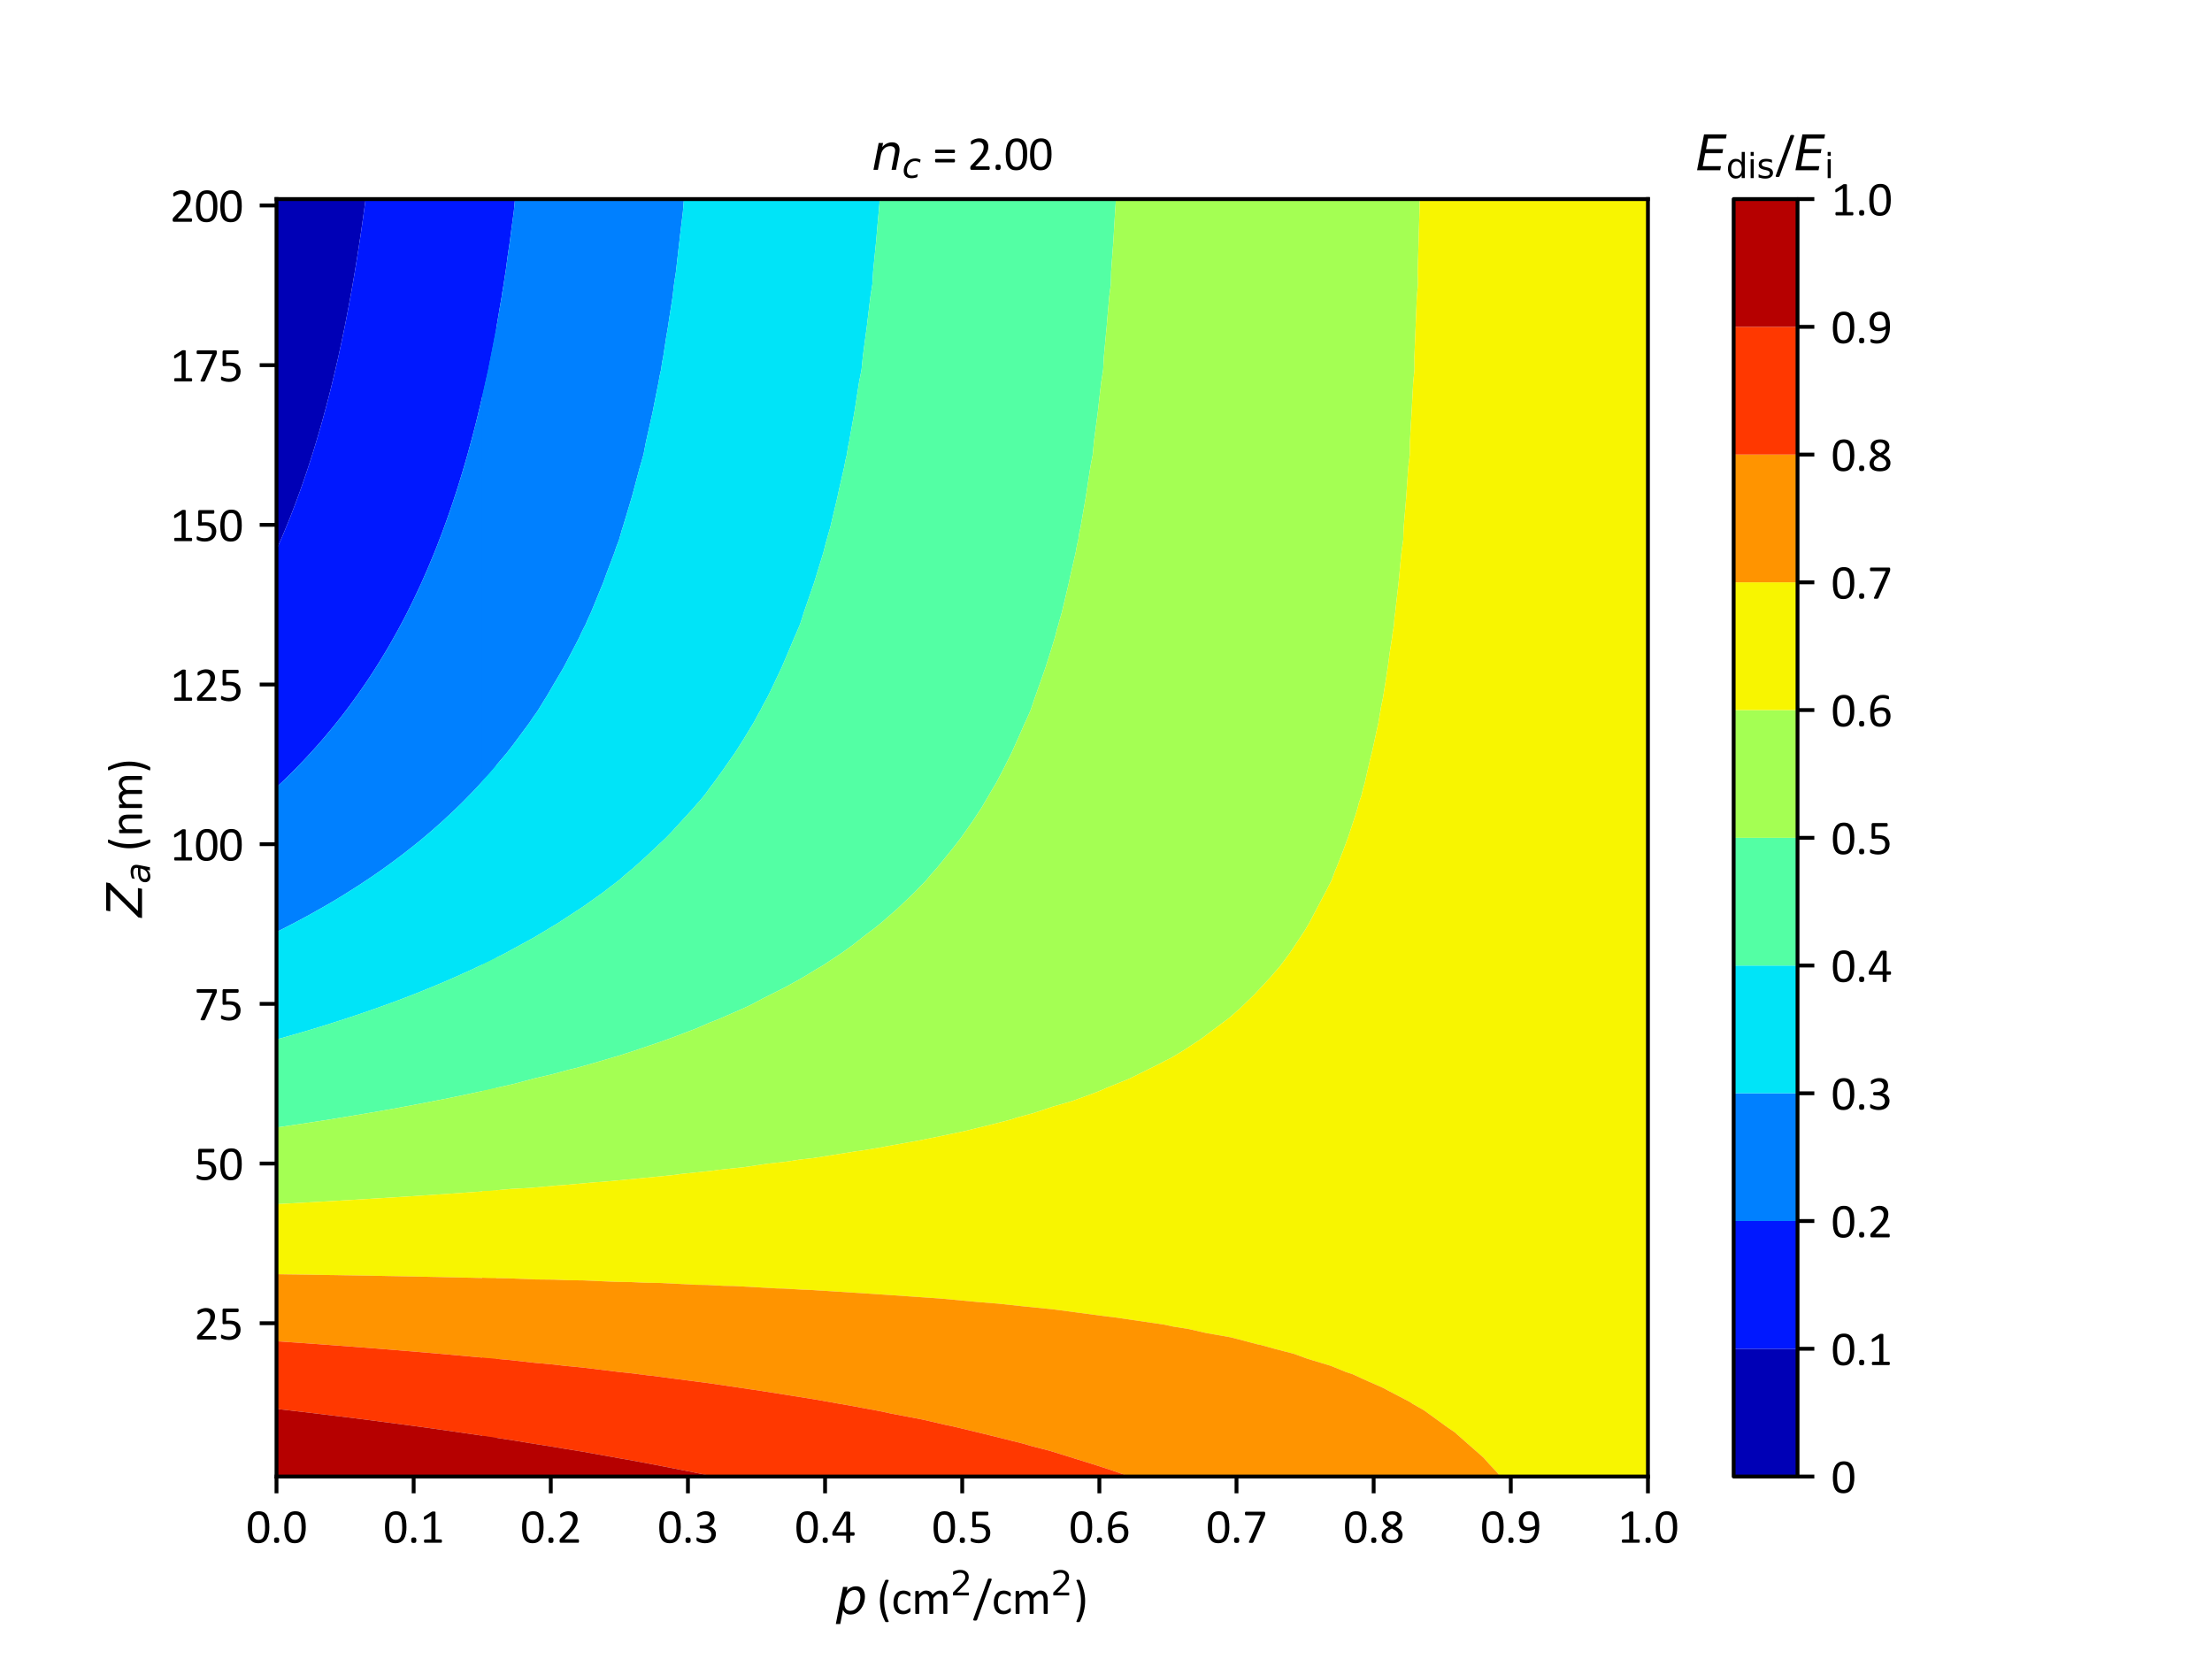 <?xml version="1.0" encoding="utf-8" standalone="no"?>
<!DOCTYPE svg PUBLIC "-//W3C//DTD SVG 1.1//EN"
  "http://www.w3.org/Graphics/SVG/1.1/DTD/svg11.dtd">
<svg xmlns:xlink="http://www.w3.org/1999/xlink" width="460.8pt" height="345.6pt" viewBox="0 0 460.8 345.6" xmlns="http://www.w3.org/2000/svg" version="1.1">
 <defs>
  <style type="text/css">*{stroke-linejoin: round; stroke-linecap: butt}</style>
 </defs>
 <g id="figure_1">
  <g id="patch_1">
   <path d="M 0 345.6 
L 460.8 345.6 
L 460.8 0 
L 0 0 
z
" style="fill: #ffffff"/>
  </g>
  <g id="axes_1">
   <g id="patch_2">
    <path d="M 57.6 307.584 
L 343.296 307.584 
L 343.296 41.472 
L 57.6 41.472 
z
" style="fill: #ffffff"/>
   </g>
   <g id="PathCollection_1">
    <path d="M 57.629 114.452 
L 58.044 113.514 
L 58.985 111.326 
L 59.064 111.135 
L 59.955 108.974 
L 60.028 108.792 
L 60.15 108.493 
L 60.348 108 
L 60.633 107.268 
L 60.728 107.026 
L 60.992 106.338 
L 61.627 104.674 
L 61.883 103.982 
L 62.491 102.321 
L 62.682 101.783 
L 62.743 101.616 
L 62.839 101.347 
L 62.97 100.966 
L 63.131 100.505 
L 63.178 100.373 
L 63.22 100.248 
L 63.403 99.71 
L 63.815 98.502 
L 63.978 98.021 
L 64.507 96.406 
L 64.747 95.669 
L 64.978 94.938 
L 65.02 94.807 
L 65.056 94.694 
L 65.098 94.559 
L 65.361 93.72 
L 65.745 92.455 
L 66.074 91.368 
L 66.496 89.92 
L 66.759 89.016 
L 66.816 88.818 
L 67.038 88.042 
L 67.288 87.132 
L 67.306 87.067 
L 67.434 86.593 
L 67.944 84.715 
L 68.072 84.228 
L 68.558 82.363 
L 68.709 81.763 
L 68.748 81.613 
L 68.805 81.389 
L 68.875 81.102 
L 68.951 80.795 
L 69.047 80.415 
L 69.159 79.95 
L 69.616 78.062 
L 69.728 77.585 
L 70.164 75.71 
L 70.265 75.268 
L 70.389 74.736 
L 70.546 74.017 
L 70.604 73.762 
L 70.907 72.36 
L 71.114 71.41 
L 71.185 71.068 
L 71.606 69.057 
L 71.732 68.436 
L 71.805 68.083 
L 71.904 67.575 
L 71.999 67.109 
L 72.124 66.464 
L 72.456 64.757 
L 72.66 63.67 
L 72.896 62.405 
L 72.944 62.145 
L 73.078 61.43 
L 73.242 60.49 
L 73.249 60.456 
L 73.279 60.282 
L 73.661 58.104 
L 73.857 56.941 
L 74.057 55.752 
L 74.185 54.963 
L 74.216 54.778 
L 74.237 54.64 
L 74.374 53.803 
L 74.652 52.025 
L 74.742 51.451 
L 74.914 50.305 
L 75.098 49.099 
L 75.141 48.804 
L 75.184 48.518 
L 75.243 48.125 
L 75.307 47.671 
L 75.369 47.239 
L 75.382 47.151 
L 75.402 47.008 
L 75.714 44.798 
L 75.797 44.186 
L 76.034 42.446 
L 76.107 41.894 
L 76.163 41.472 
L 75.913 41.472 
L 74.389 41.472 
L 72.866 41.472 
L 71.342 41.472 
L 69.818 41.472 
L 68.295 41.472 
L 66.771 41.472 
L 65.247 41.472 
L 63.723 41.472 
L 62.2 41.472 
L 60.676 41.472 
L 59.152 41.472 
L 57.629 41.472 
L 57.629 44.798 
L 57.629 48.125 
L 57.629 51.451 
L 57.629 54.778 
L 57.629 58.104 
L 57.629 61.43 
L 57.629 64.757 
L 57.629 68.083 
L 57.629 71.41 
L 57.629 74.736 
L 57.629 78.062 
L 57.629 81.389 
L 57.629 84.715 
L 57.629 88.042 
L 57.629 91.368 
L 57.629 94.694 
L 57.629 98.021 
L 57.629 101.347 
L 57.629 104.674 
L 57.629 108 
L 57.629 111.326 
" clip-path="url(#p7572d24fe0)" style="fill: #0000b6"/>
   </g>
   <g id="PathCollection_2">
    <path d="M 76.163 41.472 
L 76.107 41.894 
L 76.034 42.446 
L 75.797 44.186 
L 75.714 44.798 
L 75.402 47.008 
L 75.382 47.151 
L 75.369 47.239 
L 75.307 47.671 
L 75.243 48.125 
L 75.184 48.518 
L 75.141 48.804 
L 75.098 49.099 
L 74.914 50.305 
L 74.742 51.451 
L 74.652 52.025 
L 74.374 53.803 
L 74.237 54.64 
L 74.216 54.778 
L 74.185 54.963 
L 74.057 55.752 
L 73.857 56.941 
L 73.661 58.104 
L 73.279 60.282 
L 73.249 60.456 
L 73.242 60.49 
L 73.078 61.43 
L 72.944 62.145 
L 72.896 62.405 
L 72.66 63.67 
L 72.456 64.757 
L 72.124 66.464 
L 71.999 67.109 
L 71.904 67.575 
L 71.805 68.083 
L 71.732 68.436 
L 71.606 69.057 
L 71.185 71.068 
L 71.114 71.41 
L 70.907 72.36 
L 70.604 73.762 
L 70.546 74.017 
L 70.389 74.736 
L 70.265 75.268 
L 70.164 75.71 
L 69.728 77.585 
L 69.616 78.062 
L 69.159 79.95 
L 69.047 80.415 
L 68.951 80.795 
L 68.875 81.102 
L 68.805 81.389 
L 68.748 81.613 
L 68.709 81.763 
L 68.558 82.363 
L 68.072 84.228 
L 67.944 84.715 
L 67.434 86.593 
L 67.306 87.067 
L 67.288 87.132 
L 67.038 88.042 
L 66.816 88.818 
L 66.759 89.016 
L 66.496 89.92 
L 66.074 91.368 
L 65.745 92.455 
L 65.361 93.72 
L 65.098 94.559 
L 65.056 94.694 
L 65.02 94.807 
L 64.978 94.938 
L 64.747 95.669 
L 64.507 96.406 
L 63.978 98.021 
L 63.815 98.502 
L 63.403 99.71 
L 63.22 100.248 
L 63.178 100.373 
L 63.131 100.505 
L 62.97 100.966 
L 62.839 101.347 
L 62.743 101.616 
L 62.682 101.783 
L 62.491 102.321 
L 61.883 103.982 
L 61.627 104.674 
L 60.992 106.338 
L 60.728 107.026 
L 60.633 107.268 
L 60.348 108 
L 60.15 108.493 
L 60.028 108.792 
L 59.955 108.974 
L 59.064 111.135 
L 58.985 111.326 
L 58.044 113.514 
L 57.629 114.452 
L 57.629 114.653 
L 57.629 117.979 
L 57.629 121.306 
L 57.629 124.632 
L 57.629 127.958 
L 57.629 131.285 
L 57.629 134.611 
L 57.629 137.938 
L 57.629 141.264 
L 57.629 144.59 
L 57.629 147.917 
L 57.629 151.243 
L 57.629 154.57 
L 57.629 157.896 
L 57.629 161.222 
L 57.629 163.968 
L 57.762 163.845 
L 58.509 163.144 
L 59.5 162.197 
L 59.851 161.854 
L 60.494 161.222 
L 61.301 160.41 
L 61.462 160.248 
L 62.694 158.975 
L 63.721 157.896 
L 63.723 157.894 
L 63.724 157.892 
L 64.74 156.79 
L 65.87 155.544 
L 66.072 155.315 
L 66.281 155.081 
L 66.731 154.57 
L 67.199 154.028 
L 67.415 153.774 
L 67.569 153.595 
L 68.735 152.204 
L 69.528 151.243 
L 69.763 150.95 
L 69.909 150.765 
L 70.681 149.799 
L 71.395 148.891 
L 71.815 148.344 
L 71.924 148.204 
L 72.143 147.917 
L 72.612 147.289 
L 72.872 146.943 
L 73.221 146.466 
L 74.062 145.304 
L 74.464 144.753 
L 74.58 144.59 
L 75.627 143.084 
L 76.209 142.238 
L 76.576 141.69 
L 76.863 141.264 
L 77.004 141.05 
L 77.077 140.938 
L 77.503 140.29 
L 78.092 139.368 
L 78.946 138.016 
L 78.969 137.98 
L 78.995 137.938 
L 79.846 136.544 
L 80.424 135.585 
L 80.819 134.914 
L 80.882 134.808 
L 80.997 134.611 
L 81.198 134.258 
L 81.55 133.647 
L 81.556 133.637 
L 81.559 133.632 
L 81.565 133.622 
L 82.227 132.44 
L 82.87 131.285 
L 83.227 130.62 
L 84.125 128.933 
L 84.279 128.635 
L 84.407 128.391 
L 84.631 127.958 
L 85.021 127.188 
L 85.122 126.984 
L 85.396 126.43 
L 86.279 124.632 
L 86.432 124.31 
L 87.386 122.28 
L 87.465 122.107 
L 87.834 121.306 
L 88.158 120.579 
L 88.267 120.331 
L 88.464 119.881 
L 89.289 117.979 
L 89.451 117.595 
L 90.269 115.627 
L 90.385 115.339 
L 90.492 115.081 
L 90.665 114.653 
L 90.993 113.821 
L 91.048 113.679 
L 91.416 112.727 
L 91.954 111.326 
L 92.276 110.459 
L 92.823 108.974 
L 93.05 108.34 
L 93.097 108.209 
L 93.173 108 
L 93.402 107.341 
L 93.514 107.026 
L 93.616 106.73 
L 94.048 105.463 
L 94.241 104.9 
L 94.318 104.674 
L 94.904 102.89 
L 95.09 102.321 
L 95.269 101.756 
L 95.401 101.347 
L 95.471 101.121 
L 95.706 100.373 
L 96.142 98.94 
L 96.42 98.021 
L 96.92 96.309 
L 97.106 95.669 
L 97.157 95.492 
L 97.387 94.694 
L 97.553 94.093 
L 97.654 93.72 
L 97.676 93.64 
L 98.293 91.368 
L 98.466 90.707 
L 98.906 89.016 
L 99.08 88.323 
L 99.11 88.21 
L 99.153 88.042 
L 99.205 87.826 
L 99.262 87.596 
L 99.395 87.067 
L 99.551 86.423 
L 99.963 84.715 
L 100.145 83.936 
L 100.51 82.363 
L 100.533 82.262 
L 100.734 81.389 
L 100.84 80.906 
L 100.912 80.571 
L 100.947 80.415 
L 101.132 79.555 
L 101.456 78.062 
L 101.569 77.523 
L 101.947 75.71 
L 102.092 74.985 
L 102.142 74.736 
L 102.213 74.377 
L 102.337 73.762 
L 102.503 72.908 
L 102.792 71.41 
L 103.063 69.952 
L 103.34 68.441 
L 103.34 68.083 
L 103.34 64.757 
L 103.34 61.43 
L 103.34 58.104 
L 103.34 54.778 
L 103.34 51.451 
L 103.34 48.125 
L 103.34 44.798 
L 103.34 41.472 
L 101.816 41.472 
L 100.293 41.472 
L 98.769 41.472 
L 97.245 41.472 
L 95.721 41.472 
L 94.198 41.472 
L 92.674 41.472 
L 91.15 41.472 
L 89.627 41.472 
L 88.103 41.472 
L 86.579 41.472 
L 85.055 41.472 
L 83.532 41.472 
L 82.008 41.472 
L 80.484 41.472 
L 78.961 41.472 
L 77.437 41.472 
" clip-path="url(#p7572d24fe0)" style="fill: #0018ff"/>
   </g>
   <g id="PathCollection_3">
    <path d="M 103.34 68.441 
L 103.063 69.952 
L 102.792 71.41 
L 102.503 72.908 
L 102.337 73.762 
L 102.213 74.377 
L 102.142 74.736 
L 102.092 74.985 
L 101.947 75.71 
L 101.569 77.523 
L 101.456 78.062 
L 101.132 79.555 
L 100.947 80.415 
L 100.912 80.571 
L 100.84 80.906 
L 100.734 81.389 
L 100.533 82.262 
L 100.51 82.363 
L 100.145 83.936 
L 99.963 84.715 
L 99.551 86.423 
L 99.395 87.067 
L 99.262 87.596 
L 99.205 87.826 
L 99.153 88.042 
L 99.11 88.21 
L 99.08 88.323 
L 98.906 89.016 
L 98.466 90.707 
L 98.293 91.368 
L 97.676 93.64 
L 97.654 93.72 
L 97.553 94.093 
L 97.387 94.694 
L 97.157 95.492 
L 97.106 95.669 
L 96.92 96.309 
L 96.42 98.021 
L 96.142 98.94 
L 95.706 100.373 
L 95.471 101.121 
L 95.401 101.347 
L 95.269 101.756 
L 95.09 102.321 
L 94.904 102.89 
L 94.318 104.674 
L 94.241 104.9 
L 94.048 105.463 
L 93.616 106.73 
L 93.514 107.026 
L 93.402 107.341 
L 93.173 108 
L 93.097 108.209 
L 93.05 108.34 
L 92.823 108.974 
L 92.276 110.459 
L 91.954 111.326 
L 91.416 112.727 
L 91.048 113.679 
L 90.993 113.821 
L 90.665 114.653 
L 90.492 115.081 
L 90.385 115.339 
L 90.269 115.627 
L 89.451 117.595 
L 89.289 117.979 
L 88.464 119.881 
L 88.267 120.331 
L 88.158 120.579 
L 87.834 121.306 
L 87.465 122.107 
L 87.386 122.28 
L 86.432 124.31 
L 86.279 124.632 
L 85.396 126.43 
L 85.122 126.984 
L 85.021 127.188 
L 84.631 127.958 
L 84.407 128.391 
L 84.279 128.635 
L 84.125 128.933 
L 83.227 130.62 
L 82.87 131.285 
L 82.227 132.44 
L 81.565 133.622 
L 81.559 133.632 
L 81.556 133.637 
L 81.55 133.647 
L 81.198 134.258 
L 80.997 134.611 
L 80.882 134.808 
L 80.819 134.914 
L 80.424 135.585 
L 79.846 136.544 
L 78.995 137.938 
L 78.969 137.98 
L 78.946 138.016 
L 78.092 139.368 
L 77.503 140.29 
L 77.077 140.938 
L 77.004 141.05 
L 76.863 141.264 
L 76.576 141.69 
L 76.209 142.238 
L 75.627 143.084 
L 74.58 144.59 
L 74.464 144.753 
L 74.062 145.304 
L 73.221 146.466 
L 72.872 146.943 
L 72.612 147.289 
L 72.143 147.917 
L 71.924 148.204 
L 71.815 148.344 
L 71.395 148.891 
L 70.681 149.799 
L 69.909 150.765 
L 69.763 150.95 
L 69.528 151.243 
L 68.735 152.204 
L 67.569 153.595 
L 67.415 153.774 
L 67.199 154.028 
L 66.731 154.57 
L 66.281 155.081 
L 66.072 155.315 
L 65.87 155.544 
L 64.74 156.79 
L 63.724 157.892 
L 63.723 157.894 
L 63.721 157.896 
L 62.694 158.975 
L 61.462 160.248 
L 61.301 160.41 
L 60.494 161.222 
L 59.851 161.854 
L 59.5 162.197 
L 58.509 163.144 
L 57.762 163.845 
L 57.629 163.968 
L 57.629 164.549 
L 57.629 167.875 
L 57.629 171.202 
L 57.629 174.528 
L 57.629 177.854 
L 57.629 181.181 
L 57.629 184.507 
L 57.629 187.834 
L 57.629 191.16 
L 57.629 194.131 
L 57.837 194.031 
L 58.361 193.771 
L 58.875 193.512 
L 59.972 192.949 
L 60.377 192.735 
L 60.922 192.454 
L 61.826 191.975 
L 62.43 191.662 
L 63.371 191.16 
L 63.69 190.985 
L 63.765 190.943 
L 64.87 190.336 
L 65.888 189.76 
L 66.447 189.451 
L 67.173 189.038 
L 67.292 188.972 
L 67.58 188.808 
L 68.67 188.173 
L 69.248 187.834 
L 70.197 187.267 
L 70.506 187.078 
L 70.868 186.859 
L 72.077 186.112 
L 72.628 185.762 
L 73.054 185.497 
L 74.299 184.706 
L 74.44 184.617 
L 74.612 184.507 
L 75.768 183.744 
L 76.1 183.52 
L 76.779 183.072 
L 78.132 182.155 
L 78.348 182.005 
L 79.53 181.181 
L 80.063 180.8 
L 80.89 180.207 
L 81.393 179.837 
L 81.672 179.628 
L 82.262 179.192 
L 83.265 178.437 
L 83.663 178.142 
L 84.041 177.854 
L 84.924 177.163 
L 85.233 176.917 
L 85.908 176.389 
L 87.014 175.502 
L 87.351 175.226 
L 88.198 174.528 
L 88.937 173.904 
L 89.349 173.554 
L 90.318 172.712 
L 90.974 172.13 
L 91.276 171.866 
L 92.025 171.202 
L 92.482 170.783 
L 93.153 170.156 
L 93.873 169.49 
L 94.555 168.849 
L 95.396 168.036 
L 95.564 167.875 
L 95.639 167.801 
L 96.549 166.901 
L 96.72 166.728 
L 96.859 166.584 
L 97.506 165.925 
L 98.707 164.685 
L 98.791 164.598 
L 98.838 164.549 
L 100.046 163.249 
L 100.668 162.568 
L 100.829 162.394 
L 101.01 162.197 
L 101.849 161.252 
L 101.875 161.222 
L 102.089 160.975 
L 102.723 160.248 
L 102.834 160.117 
L 102.943 159.986 
L 103.34 159.506 
L 103.34 157.896 
L 103.34 154.57 
L 103.34 151.243 
L 103.34 147.917 
L 103.34 144.59 
L 103.34 141.264 
L 103.34 137.938 
L 103.34 134.611 
L 103.34 131.285 
L 103.34 127.958 
L 103.34 124.632 
L 103.34 121.306 
L 103.34 117.979 
L 103.34 114.653 
L 103.34 111.326 
L 103.34 108 
L 103.34 104.674 
L 103.34 101.347 
L 103.34 98.021 
L 103.34 94.694 
L 103.34 91.368 
L 103.34 88.042 
L 103.34 84.715 
L 103.34 81.389 
L 103.34 78.062 
L 103.34 74.736 
L 103.34 71.41 
" clip-path="url(#p7572d24fe0)" style="fill: #0080ff"/>
   </g>
   <g id="PathCollection_4">
    <path d="M 103.34 159.506 
L 102.943 159.986 
L 102.834 160.117 
L 102.723 160.248 
L 102.089 160.975 
L 101.875 161.222 
L 101.849 161.252 
L 101.01 162.197 
L 100.829 162.394 
L 100.668 162.568 
L 100.046 163.249 
L 98.838 164.549 
L 98.791 164.598 
L 98.707 164.685 
L 97.506 165.925 
L 96.859 166.584 
L 96.72 166.728 
L 96.549 166.901 
L 95.639 167.801 
L 95.564 167.875 
L 95.396 168.036 
L 94.555 168.849 
L 93.873 169.49 
L 93.153 170.156 
L 92.482 170.783 
L 92.025 171.202 
L 91.276 171.866 
L 90.974 172.13 
L 90.318 172.712 
L 89.349 173.554 
L 88.937 173.904 
L 88.198 174.528 
L 87.351 175.226 
L 87.014 175.502 
L 85.908 176.389 
L 85.233 176.917 
L 84.924 177.163 
L 84.041 177.854 
L 83.663 178.142 
L 83.265 178.437 
L 82.262 179.192 
L 81.672 179.628 
L 81.393 179.837 
L 80.89 180.207 
L 80.063 180.8 
L 79.53 181.181 
L 78.348 182.005 
L 78.132 182.155 
L 76.779 183.072 
L 76.1 183.52 
L 75.768 183.744 
L 74.612 184.507 
L 74.44 184.617 
L 74.299 184.706 
L 73.054 185.497 
L 72.628 185.762 
L 72.077 186.112 
L 70.868 186.859 
L 70.506 187.078 
L 70.197 187.267 
L 69.248 187.834 
L 68.67 188.173 
L 67.58 188.808 
L 67.292 188.972 
L 67.173 189.038 
L 66.447 189.451 
L 65.888 189.76 
L 64.87 190.336 
L 63.765 190.943 
L 63.69 190.985 
L 63.371 191.16 
L 62.43 191.662 
L 61.826 191.975 
L 60.922 192.454 
L 60.377 192.735 
L 59.972 192.949 
L 58.875 193.512 
L 58.361 193.771 
L 57.837 194.031 
L 57.629 194.131 
L 57.629 194.486 
L 57.629 197.813 
L 57.629 201.139 
L 57.629 204.466 
L 57.629 207.792 
L 57.629 211.118 
L 57.629 214.445 
L 57.629 216.531 
L 57.876 216.466 
L 58.48 216.303 
L 60.026 215.863 
L 60.3 215.789 
L 61.095 215.562 
L 61.177 215.539 
L 61.597 215.419 
L 62.867 215.048 
L 64.897 214.445 
L 65.115 214.379 
L 65.159 214.366 
L 65.425 214.284 
L 67.002 213.805 
L 67.437 213.669 
L 68.077 213.471 
L 69.208 213.113 
L 69.455 213.031 
L 70.14 212.814 
L 70.641 212.648 
L 71.864 212.258 
L 72.703 211.978 
L 73.01 211.879 
L 74.227 211.473 
L 74.51 211.382 
L 75.293 211.118 
L 75.875 210.917 
L 75.957 210.888 
L 77.143 210.478 
L 77.846 210.224 
L 78.732 209.916 
L 79.222 209.738 
L 79.765 209.549 
L 81.491 208.921 
L 81.585 208.888 
L 81.916 208.766 
L 82.225 208.653 
L 82.836 208.421 
L 83.82 208.053 
L 84.506 207.792 
L 85.671 207.343 
L 85.957 207.23 
L 87.004 206.818 
L 87.555 206.597 
L 87.711 206.532 
L 88.439 206.238 
L 88.903 206.045 
L 90.124 205.551 
L 91.016 205.175 
L 91.266 205.073 
L 92.666 204.483 
L 92.679 204.478 
L 92.708 204.466 
L 94.084 203.865 
L 94.333 203.752 
L 95.217 203.365 
L 96.49 202.788 
L 96.893 202.61 
L 97.664 202.259 
L 97.742 202.224 
L 97.984 202.113 
L 99.211 201.539 
L 100.056 201.139 
L 100.949 200.71 
L 101.203 200.585 
L 102.061 200.165 
L 102.738 199.826 
L 102.982 199.7 
L 103.34 199.511 
L 103.34 197.813 
L 103.34 194.486 
L 103.34 191.16 
L 103.34 187.834 
L 103.34 184.507 
L 103.34 181.181 
L 103.34 177.854 
L 103.34 174.528 
L 103.34 171.202 
L 103.34 167.875 
L 103.34 164.549 
L 103.34 161.222 
" clip-path="url(#p7572d24fe0)" style="fill: #00e4f8"/>
   </g>
   <g id="PathCollection_5">
    <path d="M 103.34 199.511 
L 102.982 199.7 
L 102.738 199.826 
L 102.061 200.165 
L 101.203 200.585 
L 100.949 200.71 
L 100.056 201.139 
L 99.211 201.539 
L 97.984 202.113 
L 97.742 202.224 
L 97.664 202.259 
L 96.893 202.61 
L 96.49 202.788 
L 95.217 203.365 
L 94.333 203.752 
L 94.084 203.865 
L 92.708 204.466 
L 92.679 204.478 
L 92.666 204.483 
L 91.266 205.073 
L 91.016 205.175 
L 90.124 205.551 
L 88.903 206.045 
L 88.439 206.238 
L 87.711 206.532 
L 87.555 206.597 
L 87.004 206.818 
L 85.957 207.23 
L 85.671 207.343 
L 84.506 207.792 
L 83.82 208.053 
L 82.836 208.421 
L 82.225 208.653 
L 81.916 208.766 
L 81.585 208.888 
L 81.491 208.921 
L 79.765 209.549 
L 79.222 209.738 
L 78.732 209.916 
L 77.846 210.224 
L 77.143 210.478 
L 75.957 210.888 
L 75.875 210.917 
L 75.293 211.118 
L 74.51 211.382 
L 74.227 211.473 
L 73.01 211.879 
L 72.703 211.978 
L 71.864 212.258 
L 70.641 212.648 
L 70.14 212.814 
L 69.455 213.031 
L 69.208 213.113 
L 68.077 213.471 
L 67.437 213.669 
L 67.002 213.805 
L 65.425 214.284 
L 65.159 214.366 
L 65.115 214.379 
L 64.897 214.445 
L 62.867 215.048 
L 61.597 215.419 
L 61.177 215.539 
L 61.095 215.562 
L 60.3 215.789 
L 60.026 215.863 
L 58.48 216.303 
L 57.876 216.466 
L 57.629 216.531 
L 57.629 217.771 
L 57.629 221.098 
L 57.629 224.424 
L 57.629 227.75 
L 57.629 231.077 
L 57.629 234.403 
L 57.629 234.875 
L 57.833 234.85 
L 58.817 234.707 
L 59.397 234.624 
L 60.901 234.403 
L 61.9 234.255 
L 62.016 234.237 
L 62.459 234.169 
L 64.236 233.903 
L 64.627 233.842 
L 66.125 233.61 
L 66.558 233.544 
L 67.228 233.439 
L 67.293 233.429 
L 69.231 233.121 
L 69.437 233.086 
L 70.177 232.968 
L 70.501 232.912 
L 72.068 232.661 
L 72.582 232.572 
L 73.133 232.484 
L 73.798 232.368 
L 74.9 232.191 
L 75.729 232.046 
L 76.086 231.988 
L 77.101 231.811 
L 77.726 231.709 
L 78.879 231.506 
L 79.037 231.48 
L 80.41 231.238 
L 80.548 231.216 
L 81.331 231.077 
L 81.985 230.958 
L 82.032 230.949 
L 83.363 230.708 
L 83.734 230.635 
L 84.93 230.416 
L 85.19 230.365 
L 86.171 230.186 
L 87.068 230.009 
L 87.872 229.861 
L 88.352 229.766 
L 88.973 229.651 
L 90.41 229.366 
L 90.811 229.291 
L 91.516 229.15 
L 91.77 229.103 
L 93.658 228.725 
L 93.734 228.709 
L 93.818 228.692 
L 94.935 228.461 
L 96.216 228.198 
L 98.333 227.75 
L 98.685 227.675 
L 98.906 227.626 
L 100.757 227.227 
L 101.142 227.141 
L 102.778 226.776 
L 102.883 226.752 
L 102.899 226.748 
L 103.34 226.637 
L 103.34 224.424 
L 103.34 221.098 
L 103.34 217.771 
L 103.34 214.445 
L 103.34 211.118 
L 103.34 207.792 
L 103.34 204.466 
L 103.34 201.139 
" clip-path="url(#p7572d24fe0)" style="fill: #53ffa4"/>
   </g>
   <g id="PathCollection_6">
    <path d="M 103.34 226.637 
L 102.899 226.748 
L 102.883 226.752 
L 102.778 226.776 
L 101.142 227.141 
L 100.757 227.227 
L 98.906 227.626 
L 98.685 227.675 
L 98.333 227.75 
L 96.216 228.198 
L 94.935 228.461 
L 93.818 228.692 
L 93.734 228.709 
L 93.658 228.725 
L 91.77 229.103 
L 91.516 229.15 
L 90.811 229.291 
L 90.41 229.366 
L 88.973 229.651 
L 88.352 229.766 
L 87.872 229.861 
L 87.068 230.009 
L 86.171 230.186 
L 85.19 230.365 
L 84.93 230.416 
L 83.734 230.635 
L 83.363 230.708 
L 82.032 230.949 
L 81.985 230.958 
L 81.331 231.077 
L 80.548 231.216 
L 80.41 231.238 
L 79.037 231.48 
L 78.879 231.506 
L 77.726 231.709 
L 77.101 231.811 
L 76.086 231.988 
L 75.729 232.046 
L 74.9 232.191 
L 73.798 232.368 
L 73.133 232.484 
L 72.582 232.572 
L 72.068 232.661 
L 70.501 232.912 
L 70.177 232.968 
L 69.437 233.086 
L 69.231 233.121 
L 67.293 233.429 
L 67.228 233.439 
L 66.558 233.544 
L 66.125 233.61 
L 64.627 233.842 
L 64.236 233.903 
L 62.459 234.169 
L 62.016 234.237 
L 61.9 234.255 
L 60.901 234.403 
L 59.397 234.624 
L 58.817 234.707 
L 57.833 234.85 
L 57.629 234.875 
L 57.629 237.73 
L 57.629 241.056 
L 57.629 244.382 
L 57.629 247.709 
L 57.629 250.847 
L 57.665 250.845 
L 59.032 250.773 
L 59.28 250.757 
L 60.61 250.687 
L 60.744 250.679 
L 62.006 250.612 
L 62.405 250.587 
L 63.626 250.522 
L 63.823 250.509 
L 64.978 250.448 
L 65.532 250.412 
L 66.641 250.353 
L 66.903 250.336 
L 67.949 250.281 
L 68.661 250.235 
L 69.656 250.182 
L 69.984 250.16 
L 70.918 250.11 
L 71.792 250.054 
L 72.67 250.006 
L 73.066 249.981 
L 73.886 249.937 
L 74.924 249.869 
L 75.684 249.828 
L 76.148 249.797 
L 76.852 249.759 
L 78.058 249.68 
L 78.697 249.646 
L 79.231 249.61 
L 79.817 249.579 
L 81.193 249.488 
L 81.709 249.46 
L 82.315 249.419 
L 82.78 249.394 
L 84.331 249.291 
L 84.72 249.27 
L 85.399 249.225 
L 85.741 249.206 
L 87.47 249.09 
L 87.731 249.076 
L 88.484 249.025 
L 88.701 249.014 
L 90.611 248.885 
L 90.741 248.878 
L 91.57 248.822 
L 91.658 248.817 
L 93.645 248.683 
L 93.744 248.676 
L 93.769 248.674 
L 94.727 248.608 
L 96.575 248.481 
L 97.319 248.426 
L 98.03 248.376 
L 99.402 248.282 
L 99.863 248.25 
L 101.34 248.139 
L 102.224 248.078 
L 103.205 248.004 
L 103.34 247.992 
L 103.34 247.709 
L 103.34 244.382 
L 103.34 241.056 
L 103.34 237.73 
L 103.34 234.403 
L 103.34 231.077 
L 103.34 227.75 
" clip-path="url(#p7572d24fe0)" style="fill: #a4ff53"/>
   </g>
   <g id="PathCollection_7">
    <path d="M 103.34 247.992 
L 103.205 248.004 
L 102.224 248.078 
L 101.34 248.139 
L 99.863 248.25 
L 99.402 248.282 
L 98.03 248.376 
L 97.319 248.426 
L 96.575 248.481 
L 94.727 248.608 
L 93.769 248.674 
L 93.744 248.676 
L 93.645 248.683 
L 91.658 248.817 
L 91.57 248.822 
L 90.741 248.878 
L 90.611 248.885 
L 88.701 249.014 
L 88.484 249.025 
L 87.731 249.076 
L 87.47 249.09 
L 85.741 249.206 
L 85.399 249.225 
L 84.72 249.27 
L 84.331 249.291 
L 82.78 249.394 
L 82.315 249.419 
L 81.709 249.46 
L 81.193 249.488 
L 79.817 249.579 
L 79.231 249.61 
L 78.697 249.646 
L 78.058 249.68 
L 76.852 249.759 
L 76.148 249.797 
L 75.684 249.828 
L 74.924 249.869 
L 73.886 249.937 
L 73.066 249.981 
L 72.67 250.006 
L 71.792 250.054 
L 70.918 250.11 
L 69.984 250.16 
L 69.656 250.182 
L 68.661 250.235 
L 67.949 250.281 
L 66.903 250.336 
L 66.641 250.353 
L 65.532 250.412 
L 64.978 250.448 
L 63.823 250.509 
L 63.626 250.522 
L 62.405 250.587 
L 62.006 250.612 
L 60.744 250.679 
L 60.61 250.687 
L 59.28 250.757 
L 59.032 250.773 
L 57.665 250.845 
L 57.629 250.847 
L 57.629 251.035 
L 57.629 254.362 
L 57.629 257.688 
L 57.629 261.014 
L 57.629 264.341 
L 57.629 265.441 
L 57.838 265.446 
L 58.642 265.454 
L 59.671 265.474 
L 60.46 265.482 
L 60.894 265.49 
L 61.67 265.498 
L 62.74 265.519 
L 63.498 265.527 
L 63.95 265.536 
L 64.696 265.543 
L 65.808 265.566 
L 66.537 265.574 
L 67.007 265.583 
L 67.722 265.591 
L 68.878 265.615 
L 69.575 265.622 
L 70.063 265.632 
L 70.747 265.64 
L 71.949 265.665 
L 72.613 265.673 
L 73.12 265.683 
L 73.771 265.691 
L 75.02 265.718 
L 75.651 265.725 
L 76.178 265.736 
L 76.794 265.743 
L 78.092 265.772 
L 78.688 265.779 
L 79.236 265.791 
L 79.817 265.798 
L 81.166 265.829 
L 81.724 265.835 
L 82.294 265.848 
L 82.838 265.855 
L 84.24 265.887 
L 84.761 265.894 
L 85.353 265.908 
L 85.858 265.914 
L 87.315 265.948 
L 87.797 265.955 
L 88.412 265.969 
L 88.878 265.975 
L 90.392 266.012 
L 90.832 266.017 
L 91.471 266.033 
L 91.896 266.039 
L 93.469 266.077 
L 93.867 266.083 
L 94.531 266.099 
L 94.913 266.105 
L 96.548 266.145 
L 96.902 266.15 
L 97.592 266.168 
L 97.93 266.173 
L 99.628 266.216 
L 99.936 266.221 
L 100.653 266.239 
L 100.945 266.244 
L 102.709 266.29 
L 102.969 266.294 
L 103.34 266.299 
L 103.34 264.341 
L 103.34 261.014 
L 103.34 257.688 
L 103.34 254.362 
L 103.34 251.035 
" clip-path="url(#p7572d24fe0)" style="fill: #f8f500"/>
   </g>
   <g id="PathCollection_8">
    <path d="M 103.34 266.299 
L 102.969 266.294 
L 102.709 266.29 
L 100.945 266.244 
L 100.653 266.239 
L 99.936 266.221 
L 99.628 266.216 
L 97.93 266.173 
L 97.592 266.168 
L 96.902 266.15 
L 96.548 266.145 
L 94.913 266.105 
L 94.531 266.099 
L 93.867 266.083 
L 93.469 266.077 
L 91.896 266.039 
L 91.471 266.033 
L 90.832 266.017 
L 90.392 266.012 
L 88.878 265.975 
L 88.412 265.969 
L 87.797 265.955 
L 87.315 265.948 
L 85.858 265.914 
L 85.353 265.908 
L 84.761 265.894 
L 84.24 265.887 
L 82.838 265.855 
L 82.294 265.848 
L 81.724 265.835 
L 81.166 265.829 
L 79.817 265.798 
L 79.236 265.791 
L 78.688 265.779 
L 78.092 265.772 
L 76.794 265.743 
L 76.178 265.736 
L 75.651 265.725 
L 75.02 265.718 
L 73.771 265.691 
L 73.12 265.683 
L 72.613 265.673 
L 71.949 265.665 
L 70.747 265.64 
L 70.063 265.632 
L 69.575 265.622 
L 68.878 265.615 
L 67.722 265.591 
L 67.007 265.583 
L 66.537 265.574 
L 65.808 265.566 
L 64.696 265.543 
L 63.95 265.536 
L 63.498 265.527 
L 62.74 265.519 
L 61.67 265.498 
L 60.894 265.49 
L 60.46 265.482 
L 59.671 265.474 
L 58.642 265.454 
L 57.838 265.446 
L 57.629 265.441 
L 57.629 267.667 
L 57.629 270.994 
L 57.629 274.32 
L 57.629 277.646 
L 57.629 279.41 
L 57.968 279.434 
L 58.324 279.455 
L 60.036 279.575 
L 60.307 279.592 
L 61.055 279.645 
L 61.278 279.658 
L 63.183 279.793 
L 63.315 279.801 
L 64.143 279.86 
L 64.231 279.866 
L 66.086 279.999 
L 66.307 280.014 
L 66.365 280.019 
L 67.315 280.087 
L 69.129 280.219 
L 69.942 280.281 
L 70.632 280.331 
L 71.945 280.427 
L 72.381 280.459 
L 73.956 280.581 
L 74.757 280.64 
L 75.022 280.66 
L 77.287 280.837 
L 77.564 280.858 
L 79.024 280.973 
L 80.367 281.079 
L 80.625 281.1 
L 82.906 281.282 
L 83.165 281.304 
L 83.973 281.372 
L 85.52 281.497 
L 85.959 281.534 
L 87.328 281.65 
L 88.125 281.715 
L 88.746 281.769 
L 90.692 281.936 
L 90.819 281.947 
L 91.584 282.013 
L 91.629 282.017 
L 93.639 282.192 
L 93.801 282.208 
L 94.582 282.276 
L 94.804 282.298 
L 96.567 282.453 
L 96.901 282.485 
L 97.578 282.545 
L 97.983 282.585 
L 99.493 282.719 
L 100.002 282.769 
L 100.573 282.82 
L 101.166 282.879 
L 102.415 282.992 
L 103.105 283.06 
L 103.34 283.081 
L 103.34 280.973 
L 103.34 277.646 
L 103.34 274.32 
L 103.34 270.994 
L 103.34 267.667 
" clip-path="url(#p7572d24fe0)" style="fill: #ff9400"/>
   </g>
   <g id="PathCollection_9">
    <path d="M 103.34 283.081 
L 103.105 283.06 
L 102.415 282.992 
L 101.166 282.879 
L 100.573 282.82 
L 100.002 282.769 
L 99.493 282.719 
L 97.983 282.585 
L 97.578 282.545 
L 96.901 282.485 
L 96.567 282.453 
L 94.804 282.298 
L 94.582 282.276 
L 93.801 282.208 
L 93.639 282.192 
L 91.629 282.017 
L 91.584 282.013 
L 90.819 281.947 
L 90.692 281.936 
L 88.746 281.769 
L 88.125 281.715 
L 87.328 281.65 
L 85.959 281.534 
L 85.52 281.497 
L 83.973 281.372 
L 83.165 281.304 
L 82.906 281.282 
L 80.625 281.1 
L 80.367 281.079 
L 79.024 280.973 
L 77.564 280.858 
L 77.287 280.837 
L 75.022 280.66 
L 74.757 280.64 
L 73.956 280.581 
L 72.381 280.459 
L 71.945 280.427 
L 70.632 280.331 
L 69.942 280.281 
L 69.129 280.219 
L 67.315 280.087 
L 66.365 280.019 
L 66.307 280.014 
L 66.086 279.999 
L 64.231 279.866 
L 64.143 279.86 
L 63.315 279.801 
L 63.183 279.793 
L 61.278 279.658 
L 61.055 279.645 
L 60.307 279.592 
L 60.036 279.575 
L 58.324 279.455 
L 57.968 279.434 
L 57.629 279.41 
L 57.629 280.973 
L 57.629 284.299 
L 57.629 287.626 
L 57.629 290.952 
L 57.629 293.508 
L 57.966 293.541 
L 58.392 293.591 
L 59.743 293.744 
L 61.544 293.954 
L 61.884 293.993 
L 62.444 294.058 
L 62.608 294.076 
L 64.321 294.278 
L 65.14 294.375 
L 65.388 294.406 
L 65.542 294.424 
L 67.83 294.698 
L 68.904 294.829 
L 69.575 294.912 
L 70.516 295.025 
L 72.355 295.253 
L 72.416 295.26 
L 72.421 295.261 
L 73.29 295.37 
L 73.37 295.38 
L 75.297 295.623 
L 75.543 295.655 
L 76.266 295.747 
L 76.606 295.792 
L 78.176 295.991 
L 78.667 296.057 
L 79.24 296.13 
L 79.846 296.211 
L 81.052 296.365 
L 81.792 296.465 
L 82.214 296.519 
L 83.089 296.637 
L 83.925 296.746 
L 84.918 296.881 
L 85.186 296.916 
L 86.335 297.072 
L 86.795 297.132 
L 88.046 297.304 
L 88.157 297.319 
L 89.586 297.516 
L 89.663 297.526 
L 90.233 297.605 
L 91.126 297.73 
L 91.175 297.737 
L 92.526 297.927 
L 92.843 297.974 
L 94.094 298.151 
L 94.307 298.182 
L 95.387 298.335 
L 96.105 298.442 
L 97.06 298.579 
L 97.441 298.635 
L 98.244 298.75 
L 99.371 298.919 
L 100.025 299.014 
L 100.576 299.097 
L 101.098 299.173 
L 102.642 299.407 
L 102.988 299.457 
L 103.34 299.514 
L 103.34 297.605 
L 103.34 294.278 
L 103.34 290.952 
L 103.34 287.626 
L 103.34 284.299 
" clip-path="url(#p7572d24fe0)" style="fill: #ff3800"/>
   </g>
   <g id="PathCollection_10">
    <path d="M 103.34 299.514 
L 102.988 299.457 
L 102.642 299.407 
L 101.098 299.173 
L 100.576 299.097 
L 100.025 299.014 
L 99.371 298.919 
L 98.244 298.75 
L 97.441 298.635 
L 97.06 298.579 
L 96.105 298.442 
L 95.387 298.335 
L 94.307 298.182 
L 94.094 298.151 
L 92.843 297.974 
L 92.526 297.927 
L 91.175 297.737 
L 91.126 297.73 
L 90.233 297.605 
L 89.663 297.526 
L 89.586 297.516 
L 88.157 297.319 
L 88.046 297.304 
L 86.795 297.132 
L 86.335 297.072 
L 85.186 296.916 
L 84.918 296.881 
L 83.925 296.746 
L 83.089 296.637 
L 82.214 296.519 
L 81.792 296.465 
L 81.052 296.365 
L 79.846 296.211 
L 79.24 296.13 
L 78.667 296.057 
L 78.176 295.991 
L 76.606 295.792 
L 76.266 295.747 
L 75.543 295.655 
L 75.297 295.623 
L 73.37 295.38 
L 73.29 295.37 
L 72.421 295.261 
L 72.416 295.26 
L 72.355 295.253 
L 70.516 295.025 
L 69.575 294.912 
L 68.904 294.829 
L 67.83 294.698 
L 65.542 294.424 
L 65.388 294.406 
L 65.14 294.375 
L 64.321 294.278 
L 62.608 294.076 
L 62.444 294.058 
L 61.884 293.993 
L 61.544 293.954 
L 59.743 293.744 
L 58.392 293.591 
L 57.966 293.541 
L 57.629 293.508 
L 57.629 294.278 
L 57.629 297.605 
L 57.629 300.931 
L 57.629 304.258 
L 57.629 307.584 
L 59.152 307.584 
L 60.676 307.584 
L 62.2 307.584 
L 63.723 307.584 
L 65.247 307.584 
L 66.771 307.584 
L 68.295 307.584 
L 69.818 307.584 
L 71.342 307.584 
L 72.866 307.584 
L 74.389 307.584 
L 75.913 307.584 
L 77.437 307.584 
L 78.961 307.584 
L 80.484 307.584 
L 82.008 307.584 
L 83.532 307.584 
L 85.055 307.584 
L 86.579 307.584 
L 88.103 307.584 
L 89.627 307.584 
L 91.15 307.584 
L 92.674 307.584 
L 94.198 307.584 
L 95.721 307.584 
L 97.245 307.584 
L 98.769 307.584 
L 100.293 307.584 
L 101.816 307.584 
L 103.34 307.584 
L 103.34 304.258 
L 103.34 300.931 
" clip-path="url(#p7572d24fe0)" style="fill: #b60000"/>
   </g>
   <g id="PathCollection_11">
    <path clip-path="url(#p7572d24fe0)" style="fill: #0000b6"/>
   </g>
   <g id="PathCollection_12">
    <path d="M 100.454 82.474 
L 101.459 78.055 
L 101.704 76.954 
L 102.044 75.212 
L 102.424 73.295 
L 103.434 68.083 
L 104.234 63.355 
L 104.507 61.811 
L 104.616 60.998 
L 104.92 59.213 
L 105.144 57.667 
L 105.327 56.615 
L 105.746 53.414 
L 106.2 50.342 
L 106.488 48.084 
L 107.035 44.07 
L 107.226 42.072 
L 107.305 41.472 
L 100.454 41.472 
L 100.454 50.342 
L 100.454 59.213 
L 100.454 68.083 
L 100.454 76.954 
" clip-path="url(#p7572d24fe0)" style="fill: #0018ff"/>
   </g>
   <g id="PathCollection_13">
    <path d="M 107.305 41.472 
L 107.226 42.072 
L 107.035 44.07 
L 106.488 48.084 
L 106.2 50.342 
L 105.746 53.414 
L 105.327 56.615 
L 105.144 57.667 
L 104.92 59.213 
L 104.616 60.998 
L 104.507 61.811 
L 104.234 63.355 
L 103.434 68.083 
L 102.424 73.295 
L 102.044 75.212 
L 101.704 76.954 
L 101.459 78.055 
L 100.454 82.474 
L 100.454 85.824 
L 100.454 94.694 
L 100.454 103.565 
L 100.454 112.435 
L 100.454 121.306 
L 100.454 130.176 
L 100.454 139.046 
L 100.454 147.917 
L 100.454 156.787 
L 100.454 162.697 
L 102.045 160.996 
L 105.615 156.787 
L 106.961 155.047 
L 110.32 150.515 
L 111.24 149.138 
L 111.589 148.672 
L 112.11 147.917 
L 113.468 145.684 
L 113.714 145.319 
L 113.936 144.95 
L 115.29 142.628 
L 116.942 139.836 
L 117.4 139.046 
L 120.078 133.939 
L 120.673 132.774 
L 121.097 131.829 
L 121.523 130.974 
L 121.947 130.176 
L 122.217 129.55 
L 122.39 129.11 
L 123.109 127.578 
L 125.389 122.018 
L 125.676 121.306 
L 126.29 119.605 
L 128.025 115.033 
L 128.338 114.069 
L 128.963 112.435 
L 129.589 110.233 
L 129.73 109.837 
L 129.911 109.233 
L 131.615 103.565 
L 132.119 101.676 
L 133.295 97.292 
L 133.432 96.852 
L 134.052 94.694 
L 134.517 92.267 
L 134.553 92.096 
L 134.794 91.012 
L 135.959 85.824 
L 136.842 81.347 
L 137.207 79.552 
L 137.36 78.573 
L 137.53 77.797 
L 137.727 76.954 
L 137.91 75.584 
L 138.152 74.356 
L 138.742 70.479 
L 139.149 68.083 
L 139.397 66.405 
L 140.112 61.811 
L 140.376 59.463 
L 140.397 59.345 
L 140.421 59.213 
L 140.433 59.09 
L 140.441 58.992 
L 140.81 56.615 
L 141.45 50.915 
L 141.52 50.342 
L 141.596 49.611 
L 142.263 44.07 
L 142.415 42.147 
L 142.489 41.472 
L 140.928 41.472 
L 132.833 41.472 
L 124.739 41.472 
L 116.644 41.472 
L 108.549 41.472 
" clip-path="url(#p7572d24fe0)" style="fill: #0080ff"/>
   </g>
   <g id="PathCollection_14">
    <path d="M 142.489 41.472 
L 142.415 42.147 
L 142.263 44.07 
L 141.596 49.611 
L 141.52 50.342 
L 141.45 50.915 
L 140.81 56.615 
L 140.441 58.992 
L 140.433 59.09 
L 140.421 59.213 
L 140.397 59.345 
L 140.376 59.463 
L 140.112 61.811 
L 139.397 66.405 
L 139.149 68.083 
L 138.742 70.479 
L 138.152 74.356 
L 137.91 75.584 
L 137.727 76.954 
L 137.53 77.797 
L 137.36 78.573 
L 137.207 79.552 
L 136.842 81.347 
L 135.959 85.824 
L 134.794 91.012 
L 134.553 92.096 
L 134.517 92.267 
L 134.052 94.694 
L 133.432 96.852 
L 133.295 97.292 
L 132.119 101.676 
L 131.615 103.565 
L 129.911 109.233 
L 129.73 109.837 
L 129.589 110.233 
L 128.963 112.435 
L 128.338 114.069 
L 128.025 115.033 
L 126.29 119.605 
L 125.676 121.306 
L 125.389 122.018 
L 123.109 127.578 
L 122.39 129.11 
L 122.217 129.55 
L 121.947 130.176 
L 121.523 130.974 
L 121.097 131.829 
L 120.673 132.774 
L 120.078 133.939 
L 117.4 139.046 
L 116.942 139.836 
L 115.29 142.628 
L 113.936 144.95 
L 113.714 145.319 
L 113.468 145.684 
L 112.11 147.917 
L 111.589 148.672 
L 111.24 149.138 
L 110.32 150.515 
L 106.961 155.047 
L 105.615 156.787 
L 102.045 160.996 
L 100.454 162.697 
L 100.454 165.658 
L 100.454 174.528 
L 100.454 183.398 
L 100.454 192.269 
L 100.454 200.937 
L 100.783 200.779 
L 104.139 199.137 
L 105.304 198.541 
L 111.287 195.269 
L 116.284 192.269 
L 116.573 192.081 
L 116.766 191.947 
L 121.572 188.799 
L 125.511 185.996 
L 127.349 184.583 
L 128.902 183.398 
L 130.562 181.953 
L 131.961 180.8 
L 134.383 178.628 
L 138.733 174.528 
L 139.864 173.362 
L 144.53 168.256 
L 145.111 167.556 
L 145.755 166.856 
L 146.756 165.658 
L 148.036 163.893 
L 148.685 163.06 
L 150.464 160.6 
L 153.132 156.787 
L 154.768 154.212 
L 157.019 150.515 
L 158.165 148.392 
L 158.282 148.206 
L 158.446 147.917 
L 158.82 147.144 
L 159.831 145.319 
L 160.882 143.172 
L 162.838 139.046 
L 164.097 136.096 
L 165.492 132.774 
L 165.709 132.309 
L 166.616 130.176 
L 167.136 128.644 
L 167.457 127.578 
L 167.518 127.405 
L 169.623 121.306 
L 170.551 118.286 
L 171.546 115.033 
L 172.059 113.002 
L 172.243 112.435 
L 172.302 112.186 
L 172.342 111.997 
L 172.965 109.837 
L 174.215 104.56 
L 174.454 103.565 
L 174.796 101.933 
L 175.864 97.292 
L 176.104 95.964 
L 176.418 94.694 
L 176.64 93.182 
L 176.88 92.096 
L 177.224 90.116 
L 177.995 85.824 
L 178.959 79.63 
L 178.973 79.552 
L 178.976 79.527 
L 179.484 76.954 
L 179.721 74.527 
L 179.735 74.356 
L 180.105 71.513 
L 180.572 68.083 
L 180.767 66.404 
L 181.32 61.811 
L 181.408 61.221 
L 181.731 59.213 
L 181.847 57.314 
L 181.883 56.615 
L 182.271 52.642 
L 182.507 50.342 
L 182.827 46.57 
L 183.056 44.07 
L 183.113 43.348 
L 183.29 41.472 
L 181.402 41.472 
L 173.307 41.472 
L 165.212 41.472 
L 157.117 41.472 
L 149.023 41.472 
" clip-path="url(#p7572d24fe0)" style="fill: #00e4f8"/>
   </g>
   <g id="PathCollection_15">
    <path d="M 183.29 41.472 
L 183.113 43.348 
L 183.056 44.07 
L 182.827 46.57 
L 182.507 50.342 
L 182.271 52.642 
L 181.883 56.615 
L 181.847 57.314 
L 181.731 59.213 
L 181.408 61.221 
L 181.32 61.811 
L 180.767 66.404 
L 180.572 68.083 
L 180.105 71.513 
L 179.735 74.356 
L 179.721 74.527 
L 179.484 76.954 
L 178.976 79.527 
L 178.973 79.552 
L 178.959 79.63 
L 177.995 85.824 
L 177.224 90.116 
L 176.88 92.096 
L 176.64 93.182 
L 176.418 94.694 
L 176.104 95.964 
L 175.864 97.292 
L 174.796 101.933 
L 174.454 103.565 
L 174.215 104.56 
L 172.965 109.837 
L 172.342 111.997 
L 172.302 112.186 
L 172.243 112.435 
L 172.059 113.002 
L 171.546 115.033 
L 170.551 118.286 
L 169.623 121.306 
L 167.518 127.405 
L 167.457 127.578 
L 167.136 128.644 
L 166.616 130.176 
L 165.709 132.309 
L 165.492 132.774 
L 164.097 136.096 
L 162.838 139.046 
L 160.882 143.172 
L 159.831 145.319 
L 158.82 147.144 
L 158.446 147.917 
L 158.282 148.206 
L 158.165 148.392 
L 157.019 150.515 
L 154.768 154.212 
L 153.132 156.787 
L 150.464 160.6 
L 148.685 163.06 
L 148.036 163.893 
L 146.756 165.658 
L 145.755 166.856 
L 145.111 167.556 
L 144.53 168.256 
L 139.864 173.362 
L 138.733 174.528 
L 134.383 178.628 
L 131.961 180.8 
L 130.562 181.953 
L 128.902 183.398 
L 127.349 184.583 
L 125.511 185.996 
L 121.572 188.799 
L 116.766 191.947 
L 116.573 192.081 
L 116.284 192.269 
L 111.287 195.269 
L 105.304 198.541 
L 104.139 199.137 
L 100.783 200.779 
L 100.454 200.937 
L 100.454 201.139 
L 100.454 210.01 
L 100.454 218.88 
L 100.454 227.272 
L 100.652 227.227 
L 106.819 225.854 
L 111.388 224.639 
L 115.138 223.765 
L 118.497 222.847 
L 119.953 222.506 
L 123.621 221.478 
L 127.761 220.252 
L 128.929 219.92 
L 132.157 218.88 
L 137.173 217.176 
L 139.684 216.282 
L 144.863 214.322 
L 147.888 213.011 
L 149.866 212.24 
L 154.971 210.01 
L 156.471 209.301 
L 158.981 207.967 
L 163.57 205.664 
L 167.053 203.737 
L 169.945 201.974 
L 171.383 201.139 
L 171.927 200.797 
L 172.171 200.623 
L 175.316 198.541 
L 177.563 196.933 
L 180.519 194.604 
L 181.898 193.582 
L 183.543 192.269 
L 186.859 189.379 
L 190.418 185.996 
L 191.875 184.478 
L 192.284 184.09 
L 192.934 183.398 
L 193.816 182.326 
L 195.145 180.834 
L 195.177 180.8 
L 195.198 180.776 
L 195.259 180.698 
L 198.444 176.784 
L 200.192 174.528 
L 202.583 171.128 
L 204.479 168.256 
L 205.936 165.771 
L 206.007 165.658 
L 206.106 165.467 
L 207.54 163.06 
L 208.955 160.37 
L 210.748 156.787 
L 212.395 153.123 
L 213.538 150.515 
L 213.823 149.937 
L 214.713 147.917 
L 215.527 145.474 
L 215.585 145.319 
L 215.861 144.551 
L 217.811 139.046 
L 218.853 135.735 
L 219.767 132.774 
L 220.235 130.92 
L 220.351 130.554 
L 220.483 130.176 
L 220.562 129.85 
L 220.614 129.603 
L 221.202 127.578 
L 222.52 122.012 
L 222.686 121.306 
L 222.923 120.157 
L 224.099 115.033 
L 224.36 113.563 
L 224.638 112.435 
L 224.824 111.097 
L 225.103 109.837 
L 225.497 107.533 
L 226.193 103.565 
L 227.048 97.896 
L 227.153 97.292 
L 227.176 97.101 
L 227.648 94.694 
L 227.875 92.165 
L 227.88 92.096 
L 228.019 90.985 
L 228.7 85.824 
L 228.988 83.227 
L 229.412 79.552 
L 229.53 78.854 
L 229.821 76.954 
L 229.929 74.934 
L 229.953 74.356 
L 230.424 69.285 
L 230.542 68.083 
L 230.695 66.166 
L 231.074 61.811 
L 231.183 60.921 
L 231.41 59.213 
L 231.455 57.572 
L 231.472 56.615 
L 231.607 54.673 
L 231.931 50.342 
L 232.293 44.198 
L 232.301 44.07 
L 232.303 44.029 
L 232.485 41.472 
L 229.97 41.472 
L 221.875 41.472 
L 213.78 41.472 
L 205.686 41.472 
L 197.591 41.472 
L 189.496 41.472 
" clip-path="url(#p7572d24fe0)" style="fill: #53ffa4"/>
   </g>
   <g id="PathCollection_16">
    <path d="M 232.485 41.472 
L 232.303 44.029 
L 232.301 44.07 
L 232.293 44.198 
L 231.931 50.342 
L 231.607 54.673 
L 231.472 56.615 
L 231.455 57.572 
L 231.41 59.213 
L 231.183 60.921 
L 231.074 61.811 
L 230.695 66.166 
L 230.542 68.083 
L 230.424 69.285 
L 229.953 74.356 
L 229.929 74.934 
L 229.821 76.954 
L 229.53 78.854 
L 229.412 79.552 
L 228.988 83.227 
L 228.7 85.824 
L 228.019 90.985 
L 227.88 92.096 
L 227.875 92.165 
L 227.648 94.694 
L 227.176 97.101 
L 227.153 97.292 
L 227.048 97.896 
L 226.193 103.565 
L 225.497 107.533 
L 225.103 109.837 
L 224.824 111.097 
L 224.638 112.435 
L 224.36 113.563 
L 224.099 115.033 
L 222.923 120.157 
L 222.686 121.306 
L 222.52 122.012 
L 221.202 127.578 
L 220.614 129.603 
L 220.562 129.85 
L 220.483 130.176 
L 220.351 130.554 
L 220.235 130.92 
L 219.767 132.774 
L 218.853 135.735 
L 217.811 139.046 
L 215.861 144.551 
L 215.585 145.319 
L 215.527 145.474 
L 214.713 147.917 
L 213.823 149.937 
L 213.538 150.515 
L 212.395 153.123 
L 210.748 156.787 
L 208.955 160.37 
L 207.54 163.06 
L 206.106 165.467 
L 206.007 165.658 
L 205.936 165.771 
L 204.479 168.256 
L 202.583 171.128 
L 200.192 174.528 
L 198.444 176.784 
L 195.259 180.698 
L 195.198 180.776 
L 195.177 180.8 
L 195.145 180.834 
L 193.816 182.326 
L 192.934 183.398 
L 192.284 184.09 
L 191.875 184.478 
L 190.418 185.996 
L 186.859 189.379 
L 183.543 192.269 
L 181.898 193.582 
L 180.519 194.604 
L 177.563 196.933 
L 175.316 198.541 
L 172.171 200.623 
L 171.927 200.797 
L 171.383 201.139 
L 169.945 201.974 
L 167.053 203.737 
L 163.57 205.664 
L 158.981 207.967 
L 156.471 209.301 
L 154.971 210.01 
L 149.866 212.24 
L 147.888 213.011 
L 144.863 214.322 
L 139.684 216.282 
L 137.173 217.176 
L 132.157 218.88 
L 128.929 219.92 
L 127.761 220.252 
L 123.621 221.478 
L 119.953 222.506 
L 118.497 222.847 
L 115.138 223.765 
L 111.388 224.639 
L 106.819 225.854 
L 100.652 227.227 
L 100.454 227.272 
L 100.454 227.75 
L 100.454 236.621 
L 100.454 245.491 
L 100.454 248.143 
L 101.447 248.117 
L 106.556 247.675 
L 110.358 247.474 
L 116.089 246.959 
L 117.177 246.901 
L 124.011 246.288 
L 125.397 246.213 
L 132.823 245.52 
L 132.844 245.518 
L 133.135 245.491 
L 140.283 244.785 
L 141.764 244.575 
L 148.416 243.887 
L 149.699 243.701 
L 154.984 243.153 
L 159.924 242.416 
L 163.887 241.984 
L 166.701 241.552 
L 169.439 241.253 
L 178.482 239.82 
L 179.226 239.734 
L 182.371 239.219 
L 183.222 239.082 
L 184.711 238.793 
L 191.575 237.564 
L 196.257 236.621 
L 201.352 235.545 
L 202.607 235.223 
L 207.512 234.023 
L 210.662 233.203 
L 211.869 232.806 
L 215.335 231.864 
L 219.345 230.524 
L 223.357 229.374 
L 227.812 227.75 
L 229.689 227.008 
L 230.371 226.689 
L 235.283 224.702 
L 241.806 221.478 
L 242.718 220.992 
L 243.997 220.353 
L 246.461 218.88 
L 249.656 216.793 
L 250.399 216.282 
L 256.091 212.022 
L 258.381 210.01 
L 261.287 207.2 
L 264.517 203.737 
L 264.558 203.697 
L 266.761 201.139 
L 267.688 199.889 
L 268.691 198.541 
L 271.842 193.801 
L 272.741 192.269 
L 275.883 186.308 
L 276.056 185.996 
L 276.076 185.955 
L 277.396 183.398 
L 278.088 181.501 
L 278.395 180.8 
L 279.678 177.544 
L 280.805 174.528 
L 282.357 169.842 
L 282.841 168.256 
L 283.085 167.268 
L 283.636 165.658 
L 283.922 164.427 
L 284.311 163.06 
L 285.448 158.085 
L 285.787 156.787 
L 285.957 156.046 
L 287.162 150.515 
L 287.523 148.321 
L 287.615 147.917 
L 287.669 147.447 
L 288.116 145.319 
L 288.742 141.357 
L 289.098 139.046 
L 289.51 135.893 
L 290.009 132.774 
L 290.121 131.759 
L 290.256 131.075 
L 290.404 130.176 
L 290.456 129.227 
L 290.523 128.41 
L 290.656 127.578 
L 290.84 125.916 
L 291.363 121.306 
L 291.902 115.532 
L 291.962 115.033 
L 291.974 114.86 
L 292.329 112.435 
L 292.364 111.013 
L 292.416 109.837 
L 292.431 109.641 
L 292.945 103.565 
L 293.214 99.561 
L 293.375 97.292 
L 293.403 97.033 
L 293.691 94.694 
L 293.713 92.433 
L 293.711 92.096 
L 293.943 87.9 
L 294.076 85.824 
L 294.15 84.296 
L 294.403 79.552 
L 294.477 78.901 
L 294.673 76.954 
L 294.658 74.927 
L 294.647 74.356 
L 294.884 68.498 
L 294.903 68.083 
L 294.919 67.576 
L 295.152 61.811 
L 295.199 61.339 
L 295.39 59.213 
L 295.353 57.358 
L 295.332 56.615 
L 295.461 52.281 
L 295.53 50.342 
L 295.581 48.086 
L 295.705 44.07 
L 295.737 42.578 
L 295.779 41.472 
L 294.728 41.472 
L 286.633 41.472 
L 278.538 41.472 
L 270.444 41.472 
L 262.349 41.472 
L 254.254 41.472 
L 246.159 41.472 
L 238.065 41.472 
" clip-path="url(#p7572d24fe0)" style="fill: #a4ff53"/>
   </g>
   <g id="PathCollection_17">
    <path d="M 295.779 41.472 
L 295.737 42.578 
L 295.705 44.07 
L 295.581 48.086 
L 295.53 50.342 
L 295.461 52.281 
L 295.332 56.615 
L 295.353 57.358 
L 295.39 59.213 
L 295.199 61.339 
L 295.152 61.811 
L 294.919 67.576 
L 294.903 68.083 
L 294.884 68.498 
L 294.647 74.356 
L 294.658 74.927 
L 294.673 76.954 
L 294.477 78.901 
L 294.403 79.552 
L 294.15 84.296 
L 294.076 85.824 
L 293.943 87.9 
L 293.711 92.096 
L 293.713 92.433 
L 293.691 94.694 
L 293.403 97.033 
L 293.375 97.292 
L 293.214 99.561 
L 292.945 103.565 
L 292.431 109.641 
L 292.416 109.837 
L 292.364 111.013 
L 292.329 112.435 
L 291.974 114.86 
L 291.962 115.033 
L 291.902 115.532 
L 291.363 121.306 
L 290.84 125.916 
L 290.656 127.578 
L 290.523 128.41 
L 290.456 129.227 
L 290.404 130.176 
L 290.256 131.075 
L 290.121 131.759 
L 290.009 132.774 
L 289.51 135.893 
L 289.098 139.046 
L 288.742 141.357 
L 288.116 145.319 
L 287.669 147.447 
L 287.615 147.917 
L 287.523 148.321 
L 287.162 150.515 
L 285.957 156.046 
L 285.787 156.787 
L 285.448 158.085 
L 284.311 163.06 
L 283.922 164.427 
L 283.636 165.658 
L 283.085 167.268 
L 282.841 168.256 
L 282.357 169.842 
L 280.805 174.528 
L 279.678 177.544 
L 278.395 180.8 
L 278.088 181.501 
L 277.396 183.398 
L 276.076 185.955 
L 276.056 185.996 
L 275.883 186.308 
L 272.741 192.269 
L 271.842 193.801 
L 268.691 198.541 
L 267.688 199.889 
L 266.761 201.139 
L 264.558 203.697 
L 264.517 203.737 
L 261.287 207.2 
L 258.381 210.01 
L 256.091 212.022 
L 250.399 216.282 
L 249.656 216.793 
L 246.461 218.88 
L 243.997 220.353 
L 242.718 220.992 
L 241.806 221.478 
L 235.283 224.702 
L 230.371 226.689 
L 229.689 227.008 
L 227.812 227.75 
L 223.357 229.374 
L 219.345 230.524 
L 215.335 231.864 
L 211.869 232.806 
L 210.662 233.203 
L 207.512 234.023 
L 202.607 235.223 
L 201.352 235.545 
L 196.257 236.621 
L 191.575 237.564 
L 184.711 238.793 
L 183.222 239.082 
L 182.371 239.219 
L 179.226 239.734 
L 178.482 239.82 
L 169.439 241.253 
L 166.701 241.552 
L 163.887 241.984 
L 159.924 242.416 
L 154.984 243.153 
L 149.699 243.701 
L 148.416 243.887 
L 141.764 244.575 
L 140.283 244.785 
L 133.135 245.491 
L 132.844 245.518 
L 132.823 245.52 
L 125.397 246.213 
L 124.011 246.288 
L 117.177 246.901 
L 116.089 246.959 
L 110.358 247.474 
L 106.556 247.675 
L 101.447 248.117 
L 100.454 248.143 
L 100.454 254.362 
L 100.454 263.232 
L 100.454 266.195 
L 101.598 266.257 
L 105.752 266.297 
L 111.564 266.535 
L 115.38 266.577 
L 117.95 266.687 
L 121.546 266.73 
L 128.206 267.032 
L 131.381 267.074 
L 134.339 267.215 
L 137.255 267.257 
L 144.953 267.643 
L 147.341 267.682 
L 150.773 267.863 
L 152.858 267.9 
L 161.836 268.403 
L 163.247 268.43 
L 167.267 268.668 
L 168.326 268.69 
L 178.895 269.355 
L 179.085 269.36 
L 181.248 269.504 
L 184.218 269.707 
L 193.39 270.335 
L 195.913 270.51 
L 203.806 271.249 
L 207.013 271.5 
L 207.848 271.566 
L 212.856 272.102 
L 219.276 272.748 
L 220.189 272.868 
L 224.948 273.497 
L 230.401 274.219 
L 232.77 274.506 
L 234.034 274.7 
L 242.636 275.964 
L 244.413 276.353 
L 247.707 276.878 
L 251.265 277.697 
L 256.422 278.597 
L 262.004 280.061 
L 262.647 280.185 
L 265.474 280.973 
L 269.493 282.014 
L 272.336 283.047 
L 277.198 284.518 
L 280.368 285.813 
L 281.792 286.277 
L 283.865 287.245 
L 288.171 289.145 
L 289.459 289.843 
L 293.768 292.091 
L 294.26 292.441 
L 296.598 293.765 
L 301.645 297.424 
L 303.102 298.408 
L 303.421 298.714 
L 309.046 303.663 
L 310.218 304.986 
L 311.776 306.642 
L 312.538 307.584 
L 319.012 307.584 
L 327.107 307.584 
L 335.201 307.584 
L 343.296 307.584 
L 343.296 298.714 
L 343.296 289.843 
L 343.296 280.973 
L 343.296 272.102 
L 343.296 263.232 
L 343.296 254.362 
L 343.296 245.491 
L 343.296 236.621 
L 343.296 227.75 
L 343.296 218.88 
L 343.296 210.01 
L 343.296 201.139 
L 343.296 192.269 
L 343.296 183.398 
L 343.296 174.528 
L 343.296 165.658 
L 343.296 156.787 
L 343.296 147.917 
L 343.296 139.046 
L 343.296 130.176 
L 343.296 121.306 
L 343.296 112.435 
L 343.296 103.565 
L 343.296 94.694 
L 343.296 85.824 
L 343.296 76.954 
L 343.296 68.083 
L 343.296 59.213 
L 343.296 50.342 
L 343.296 41.472 
L 335.201 41.472 
L 327.107 41.472 
L 319.012 41.472 
L 310.917 41.472 
L 302.822 41.472 
" clip-path="url(#p7572d24fe0)" style="fill: #f8f500"/>
   </g>
   <g id="PathCollection_18">
    <path d="M 312.538 307.584 
L 311.776 306.642 
L 310.218 304.986 
L 309.046 303.663 
L 303.421 298.714 
L 303.102 298.408 
L 301.645 297.424 
L 296.598 293.765 
L 294.26 292.441 
L 293.768 292.091 
L 289.459 289.843 
L 288.171 289.145 
L 283.865 287.245 
L 281.792 286.277 
L 280.368 285.813 
L 277.198 284.518 
L 272.336 283.047 
L 269.493 282.014 
L 265.474 280.973 
L 262.647 280.185 
L 262.004 280.061 
L 256.422 278.597 
L 251.265 277.697 
L 247.707 276.878 
L 244.413 276.353 
L 242.636 275.964 
L 234.034 274.7 
L 232.77 274.506 
L 230.401 274.219 
L 224.948 273.497 
L 220.189 272.868 
L 219.276 272.748 
L 212.856 272.102 
L 207.848 271.566 
L 207.013 271.5 
L 203.806 271.249 
L 195.913 270.51 
L 193.39 270.335 
L 184.218 269.707 
L 181.248 269.504 
L 179.085 269.36 
L 178.895 269.355 
L 168.326 268.69 
L 167.267 268.668 
L 163.247 268.43 
L 161.836 268.403 
L 152.858 267.9 
L 150.773 267.863 
L 147.341 267.682 
L 144.953 267.643 
L 137.255 267.257 
L 134.339 267.215 
L 131.381 267.074 
L 128.206 267.032 
L 121.546 266.73 
L 117.95 266.687 
L 115.38 266.577 
L 111.564 266.535 
L 105.752 266.297 
L 101.598 266.257 
L 100.454 266.195 
L 100.454 272.102 
L 100.454 280.973 
L 100.454 282.806 
L 101.178 282.886 
L 106.391 283.338 
L 111.205 283.883 
L 115.4 284.263 
L 118.003 284.569 
L 121.188 284.864 
L 129.176 285.835 
L 130.931 286.006 
L 134.926 286.51 
L 135.796 286.597 
L 140.733 287.245 
L 145.339 287.841 
L 147.739 288.152 
L 156.124 289.392 
L 157.643 289.605 
L 157.921 289.644 
L 159.161 289.843 
L 169.64 291.508 
L 174.904 292.441 
L 178.465 293.061 
L 179.334 293.244 
L 183.203 293.948 
L 185.627 294.473 
L 192.22 295.729 
L 196.871 296.808 
L 198.21 297.076 
L 205.03 298.714 
L 205.571 298.839 
L 205.878 298.924 
L 213.027 300.708 
L 214.721 301.203 
L 218.672 302.224 
L 227.552 304.986 
L 227.58 304.994 
L 227.618 305.007 
L 231.254 306.177 
L 235.3 307.584 
L 238.065 307.584 
L 246.159 307.584 
L 254.254 307.584 
L 262.349 307.584 
L 270.444 307.584 
L 278.538 307.584 
L 286.633 307.584 
L 294.728 307.584 
L 302.822 307.584 
L 310.917 307.584 
" clip-path="url(#p7572d24fe0)" style="fill: #ff9400"/>
   </g>
   <g id="PathCollection_19">
    <path d="M 100.454 299.084 
L 100.602 299.105 
L 107.272 300.113 
L 110.292 300.623 
L 115.608 301.455 
L 117.826 301.842 
L 121.368 302.407 
L 129.435 303.86 
L 130.802 304.086 
L 135.172 304.9 
L 135.268 304.916 
L 135.628 304.986 
L 143.352 306.484 
L 148.695 307.584 
L 149.023 307.584 
L 157.117 307.584 
L 165.212 307.584 
L 173.307 307.584 
L 181.402 307.584 
L 189.496 307.584 
L 197.591 307.584 
L 205.686 307.584 
L 213.78 307.584 
L 221.875 307.584 
L 229.97 307.584 
L 235.3 307.584 
L 231.254 306.177 
L 227.618 305.007 
L 227.58 304.994 
L 227.552 304.986 
L 218.672 302.224 
L 214.721 301.203 
L 213.027 300.708 
L 205.878 298.924 
L 205.571 298.839 
L 205.03 298.714 
L 198.21 297.076 
L 196.871 296.808 
L 192.22 295.729 
L 185.627 294.473 
L 183.203 293.948 
L 179.334 293.244 
L 178.465 293.061 
L 174.904 292.441 
L 169.64 291.508 
L 159.161 289.843 
L 157.921 289.644 
L 157.643 289.605 
L 156.124 289.392 
L 147.739 288.152 
L 145.339 287.841 
L 140.733 287.245 
L 135.796 286.597 
L 134.926 286.51 
L 130.931 286.006 
L 129.176 285.835 
L 121.188 284.864 
L 118.003 284.569 
L 115.4 284.263 
L 111.205 283.883 
L 106.391 283.338 
L 101.178 282.886 
L 100.454 282.806 
L 100.454 289.843 
L 100.454 298.714 
" clip-path="url(#p7572d24fe0)" style="fill: #ff3800"/>
   </g>
   <g id="PathCollection_20">
    <path d="M 148.695 307.584 
L 143.352 306.484 
L 135.628 304.986 
L 135.268 304.916 
L 135.172 304.9 
L 130.802 304.086 
L 129.435 303.86 
L 121.368 302.407 
L 117.826 301.842 
L 115.608 301.455 
L 110.292 300.623 
L 107.272 300.113 
L 100.602 299.105 
L 100.454 299.084 
L 100.454 307.584 
L 108.549 307.584 
L 116.644 307.584 
L 124.739 307.584 
L 132.833 307.584 
L 140.928 307.584 
" clip-path="url(#p7572d24fe0)" style="fill: #b60000"/>
   </g>
   <g id="matplotlib.axis_1">
    <g id="xtick_1">
     <g id="line2d_1">
      <defs>
       <path id="mdd714f33c1" d="M 0 0 
L 0 3.5 
" style="stroke: #000000; stroke-width: 0.8"/>
      </defs>
      <g>
       <use xlink:href="#mdd714f33c1" x="57.6" y="307.584" style="stroke: #000000; stroke-width: 0.8"/>
      </g>
     </g>
     <g id="text_1">
      <!-- 0.0 -->
      <g transform="translate(51.269 321.386) scale(0.1 -0.1)">
       <defs>
        <path id="Calibri-30" d="M 3022 2031 
Q 3022 1566 2948 1181 
Q 2875 797 2704 520 
Q 2534 244 2259 92 
Q 1984 -59 1581 -59 
Q 1200 -59 939 77 
Q 678 213 518 477 
Q 359 741 292 1127 
Q 225 1513 225 2013 
Q 225 2475 300 2861 
Q 375 3247 544 3523 
Q 713 3800 988 3951 
Q 1263 4103 1663 4103 
Q 2047 4103 2308 3967 
Q 2569 3831 2728 3567 
Q 2888 3303 2955 2917 
Q 3022 2531 3022 2031 
z
M 2472 1994 
Q 2472 2297 2450 2537 
Q 2428 2778 2386 2962 
Q 2344 3147 2276 3280 
Q 2209 3413 2115 3498 
Q 2022 3584 1901 3623 
Q 1781 3663 1631 3663 
Q 1366 3663 1200 3538 
Q 1034 3413 939 3194 
Q 844 2975 809 2681 
Q 775 2388 775 2050 
Q 775 1597 822 1280 
Q 869 963 970 763 
Q 1072 563 1230 472 
Q 1388 381 1613 381 
Q 1788 381 1920 437 
Q 2053 494 2148 598 
Q 2244 703 2306 850 
Q 2369 997 2406 1175 
Q 2444 1353 2458 1561 
Q 2472 1769 2472 1994 
z
" transform="scale(0.016)"/>
        <path id="Calibri-2e" d="M 1144 341 
Q 1144 119 1070 45 
Q 997 -28 803 -28 
Q 616 -28 544 44 
Q 472 116 472 331 
Q 472 553 545 626 
Q 619 700 813 700 
Q 1000 700 1072 628 
Q 1144 556 1144 341 
z
" transform="scale(0.016)"/>
       </defs>
       <use xlink:href="#Calibri-30"/>
       <use xlink:href="#Calibri-2e" x="50.684"/>
       <use xlink:href="#Calibri-30" x="75.928"/>
      </g>
     </g>
    </g>
    <g id="xtick_2">
     <g id="line2d_2">
      <g>
       <use xlink:href="#mdd714f33c1" x="86.17" y="307.584" style="stroke: #000000; stroke-width: 0.8"/>
      </g>
     </g>
     <g id="text_2">
      <!-- 0.1 -->
      <g transform="translate(79.838 321.386) scale(0.1 -0.1)">
       <defs>
        <path id="Calibri-31" d="M 2897 213 
Q 2897 153 2887 112 
Q 2878 72 2862 47 
Q 2847 22 2826 11 
Q 2806 0 2784 0 
L 672 0 
Q 650 0 631 11 
Q 613 22 595 47 
Q 578 72 568 112 
Q 559 153 559 213 
Q 559 269 568 309 
Q 578 350 592 376 
Q 606 403 626 417 
Q 647 431 672 431 
L 1516 431 
L 1516 3506 
L 734 3041 
Q 675 3009 639 3003 
Q 603 2997 581 3017 
Q 559 3038 551 3084 
Q 544 3131 544 3203 
Q 544 3256 548 3293 
Q 553 3331 562 3356 
Q 572 3381 589 3400 
Q 606 3419 634 3438 
L 1566 4034 
Q 1578 4044 1597 4050 
Q 1616 4056 1644 4062 
Q 1672 4069 1709 4070 
Q 1747 4072 1803 4072 
Q 1878 4072 1928 4065 
Q 1978 4059 2006 4048 
Q 2034 4038 2043 4020 
Q 2053 4003 2053 3984 
L 2053 431 
L 2784 431 
Q 2809 431 2831 417 
Q 2853 403 2867 376 
Q 2881 350 2889 309 
Q 2897 269 2897 213 
z
" transform="scale(0.016)"/>
       </defs>
       <use xlink:href="#Calibri-30"/>
       <use xlink:href="#Calibri-2e" x="50.684"/>
       <use xlink:href="#Calibri-31" x="75.928"/>
      </g>
     </g>
    </g>
    <g id="xtick_3">
     <g id="line2d_3">
      <g>
       <use xlink:href="#mdd714f33c1" x="114.739" y="307.584" style="stroke: #000000; stroke-width: 0.8"/>
      </g>
     </g>
     <g id="text_3">
      <!-- 0.2 -->
      <g transform="translate(108.408 321.386) scale(0.1 -0.1)">
       <defs>
        <path id="Calibri-32" d="M 2888 231 
Q 2888 175 2880 131 
Q 2872 88 2858 58 
Q 2844 28 2820 14 
Q 2797 0 2769 0 
L 534 0 
Q 491 0 458 11 
Q 425 22 401 47 
Q 378 72 367 119 
Q 356 166 356 234 
Q 356 297 361 344 
Q 366 391 381 427 
Q 397 463 420 498 
Q 444 534 481 575 
L 1266 1406 
Q 1538 1694 1702 1922 
Q 1866 2150 1955 2337 
Q 2044 2525 2072 2678 
Q 2100 2831 2100 2966 
Q 2100 3100 2056 3220 
Q 2013 3341 1930 3431 
Q 1847 3522 1722 3575 
Q 1597 3628 1434 3628 
Q 1244 3628 1092 3575 
Q 941 3522 827 3459 
Q 713 3397 636 3344 
Q 559 3291 522 3291 
Q 500 3291 483 3303 
Q 466 3316 455 3344 
Q 444 3372 437 3419 
Q 431 3466 431 3531 
Q 431 3578 434 3612 
Q 438 3647 445 3672 
Q 453 3697 465 3719 
Q 478 3741 515 3773 
Q 553 3806 645 3862 
Q 738 3919 877 3973 
Q 1016 4028 1183 4065 
Q 1350 4103 1534 4103 
Q 1828 4103 2048 4020 
Q 2269 3938 2414 3794 
Q 2559 3650 2631 3459 
Q 2703 3269 2703 3053 
Q 2703 2859 2668 2667 
Q 2634 2475 2523 2251 
Q 2413 2028 2203 1754 
Q 1994 1481 1647 1125 
L 1006 456 
L 2766 456 
Q 2791 456 2814 442 
Q 2838 428 2855 400 
Q 2872 372 2880 330 
Q 2888 288 2888 231 
z
" transform="scale(0.016)"/>
       </defs>
       <use xlink:href="#Calibri-30"/>
       <use xlink:href="#Calibri-2e" x="50.684"/>
       <use xlink:href="#Calibri-32" x="75.928"/>
      </g>
     </g>
    </g>
    <g id="xtick_4">
     <g id="line2d_4">
      <g>
       <use xlink:href="#mdd714f33c1" x="143.309" y="307.584" style="stroke: #000000; stroke-width: 0.8"/>
      </g>
     </g>
     <g id="text_4">
      <!-- 0.3 -->
      <g transform="translate(136.978 321.386) scale(0.1 -0.1)">
       <defs>
        <path id="Calibri-33" d="M 2856 1156 
Q 2856 878 2759 654 
Q 2663 431 2481 272 
Q 2300 113 2034 27 
Q 1769 -59 1434 -59 
Q 1231 -59 1054 -26 
Q 878 6 740 51 
Q 603 97 512 145 
Q 422 194 398 216 
Q 375 238 362 259 
Q 350 281 340 312 
Q 331 344 326 389 
Q 322 434 322 500 
Q 322 613 344 656 
Q 366 700 406 700 
Q 434 700 517 650 
Q 600 600 729 542 
Q 859 484 1032 434 
Q 1206 384 1419 384 
Q 1625 384 1781 437 
Q 1938 491 2044 587 
Q 2150 684 2203 817 
Q 2256 950 2256 1106 
Q 2256 1278 2189 1415 
Q 2122 1553 1992 1653 
Q 1863 1753 1673 1806 
Q 1484 1859 1244 1859 
L 859 1859 
Q 834 1859 811 1870 
Q 788 1881 770 1906 
Q 753 1931 742 1972 
Q 731 2013 731 2078 
Q 731 2138 740 2177 
Q 750 2216 767 2239 
Q 784 2263 806 2273 
Q 828 2284 856 2284 
L 1209 2284 
Q 1416 2284 1580 2337 
Q 1744 2391 1858 2491 
Q 1972 2591 2033 2730 
Q 2094 2869 2094 3041 
Q 2094 3166 2053 3280 
Q 2013 3394 1931 3478 
Q 1850 3563 1723 3611 
Q 1597 3659 1431 3659 
Q 1250 3659 1098 3604 
Q 947 3550 828 3487 
Q 709 3425 631 3370 
Q 553 3316 522 3316 
Q 500 3316 483 3323 
Q 466 3331 455 3354 
Q 444 3378 439 3420 
Q 434 3463 434 3531 
Q 434 3578 437 3614 
Q 441 3650 450 3676 
Q 459 3703 471 3725 
Q 484 3747 514 3776 
Q 544 3806 634 3862 
Q 725 3919 858 3973 
Q 991 4028 1164 4065 
Q 1338 4103 1538 4103 
Q 1819 4103 2031 4031 
Q 2244 3959 2386 3828 
Q 2528 3697 2598 3514 
Q 2669 3331 2669 3109 
Q 2669 2919 2619 2755 
Q 2569 2591 2472 2464 
Q 2375 2338 2234 2248 
Q 2094 2159 1909 2125 
L 1909 2119 
Q 2119 2097 2292 2014 
Q 2466 1931 2591 1806 
Q 2716 1681 2786 1514 
Q 2856 1347 2856 1156 
z
" transform="scale(0.016)"/>
       </defs>
       <use xlink:href="#Calibri-30"/>
       <use xlink:href="#Calibri-2e" x="50.684"/>
       <use xlink:href="#Calibri-33" x="75.928"/>
      </g>
     </g>
    </g>
    <g id="xtick_5">
     <g id="line2d_5">
      <g>
       <use xlink:href="#mdd714f33c1" x="171.878" y="307.584" style="stroke: #000000; stroke-width: 0.8"/>
      </g>
     </g>
     <g id="text_5">
      <!-- 0.4 -->
      <g transform="translate(165.547 321.386) scale(0.1 -0.1)">
       <defs>
        <path id="Calibri-34" d="M 3059 1150 
Q 3059 1047 3028 987 
Q 2997 928 2941 928 
L 2484 928 
L 2484 78 
Q 2484 53 2471 36 
Q 2459 19 2428 6 
Q 2397 -6 2347 -12 
Q 2297 -19 2219 -19 
Q 2144 -19 2094 -12 
Q 2044 -6 2014 6 
Q 1984 19 1973 36 
Q 1963 53 1963 78 
L 1963 928 
L 294 928 
Q 256 928 231 937 
Q 206 947 186 972 
Q 166 997 158 1044 
Q 150 1091 150 1166 
Q 150 1225 153 1272 
Q 156 1319 165 1358 
Q 175 1397 190 1433 
Q 206 1469 228 1509 
L 1684 3966 
Q 1700 3991 1729 4009 
Q 1759 4028 1806 4040 
Q 1853 4053 1922 4058 
Q 1991 4063 2084 4063 
Q 2188 4063 2264 4055 
Q 2341 4047 2387 4034 
Q 2434 4022 2459 4001 
Q 2484 3981 2484 3953 
L 2484 1372 
L 2941 1372 
Q 2994 1372 3026 1317 
Q 3059 1263 3059 1150 
z
M 1963 3591 
L 1956 3591 
L 641 1372 
L 1963 1372 
L 1963 3591 
z
" transform="scale(0.016)"/>
       </defs>
       <use xlink:href="#Calibri-30"/>
       <use xlink:href="#Calibri-2e" x="50.684"/>
       <use xlink:href="#Calibri-34" x="75.928"/>
      </g>
     </g>
    </g>
    <g id="xtick_6">
     <g id="line2d_6">
      <g>
       <use xlink:href="#mdd714f33c1" x="200.448" y="307.584" style="stroke: #000000; stroke-width: 0.8"/>
      </g>
     </g>
     <g id="text_6">
      <!-- 0.5 -->
      <g transform="translate(194.117 321.386) scale(0.1 -0.1)">
       <defs>
        <path id="Calibri-35" d="M 2869 1300 
Q 2869 975 2759 722 
Q 2650 469 2450 295 
Q 2250 122 1973 31 
Q 1697 -59 1359 -59 
Q 1172 -59 1003 -32 
Q 834 -6 703 33 
Q 572 72 487 109 
Q 403 147 379 169 
Q 356 191 347 209 
Q 338 228 330 254 
Q 322 281 319 322 
Q 316 363 316 419 
Q 316 472 320 514 
Q 325 556 337 582 
Q 350 609 367 621 
Q 384 634 406 634 
Q 438 634 503 595 
Q 569 556 680 511 
Q 791 466 955 425 
Q 1119 384 1344 384 
Q 1553 384 1728 434 
Q 1903 484 2029 590 
Q 2156 697 2228 858 
Q 2300 1019 2300 1250 
Q 2300 1444 2239 1592 
Q 2178 1741 2051 1839 
Q 1925 1938 1731 1986 
Q 1538 2034 1269 2034 
Q 1078 2034 940 2015 
Q 803 1997 684 1997 
Q 597 1997 559 2037 
Q 522 2078 522 2194 
L 522 3841 
Q 522 3944 570 3994 
Q 619 4044 709 4044 
L 2500 4044 
Q 2525 4044 2548 4030 
Q 2572 4016 2587 3987 
Q 2603 3959 2611 3915 
Q 2619 3872 2619 3813 
Q 2619 3700 2587 3637 
Q 2556 3575 2500 3575 
L 991 3575 
L 991 2441 
Q 1100 2456 1214 2459 
Q 1328 2463 1478 2463 
Q 1825 2463 2084 2380 
Q 2344 2297 2517 2145 
Q 2691 1994 2780 1778 
Q 2869 1563 2869 1300 
z
" transform="scale(0.016)"/>
       </defs>
       <use xlink:href="#Calibri-30"/>
       <use xlink:href="#Calibri-2e" x="50.684"/>
       <use xlink:href="#Calibri-35" x="75.928"/>
      </g>
     </g>
    </g>
    <g id="xtick_7">
     <g id="line2d_7">
      <g>
       <use xlink:href="#mdd714f33c1" x="229.018" y="307.584" style="stroke: #000000; stroke-width: 0.8"/>
      </g>
     </g>
     <g id="text_7">
      <!-- 0.6 -->
      <g transform="translate(222.686 321.386) scale(0.1 -0.1)">
       <defs>
        <path id="Calibri-36" d="M 2991 1309 
Q 2991 1044 2909 795 
Q 2828 547 2659 358 
Q 2491 169 2231 55 
Q 1972 -59 1619 -59 
Q 1366 -59 1172 3 
Q 978 66 834 181 
Q 691 297 595 465 
Q 500 634 442 850 
Q 384 1066 359 1322 
Q 334 1578 334 1872 
Q 334 2131 362 2397 
Q 391 2663 462 2909 
Q 534 3156 657 3373 
Q 781 3591 967 3752 
Q 1153 3913 1412 4006 
Q 1672 4100 2016 4100 
Q 2131 4100 2250 4086 
Q 2369 4072 2469 4048 
Q 2569 4025 2637 3997 
Q 2706 3969 2728 3951 
Q 2750 3934 2761 3914 
Q 2772 3894 2778 3870 
Q 2784 3847 2787 3817 
Q 2791 3788 2791 3744 
Q 2791 3688 2789 3647 
Q 2788 3606 2777 3581 
Q 2766 3556 2748 3543 
Q 2731 3531 2703 3531 
Q 2669 3531 2609 3553 
Q 2550 3575 2465 3601 
Q 2381 3628 2261 3650 
Q 2141 3672 1981 3672 
Q 1691 3672 1481 3553 
Q 1272 3434 1139 3234 
Q 1006 3034 942 2770 
Q 878 2506 869 2219 
Q 950 2266 1051 2312 
Q 1153 2359 1273 2396 
Q 1394 2434 1528 2457 
Q 1663 2481 1816 2481 
Q 2144 2481 2369 2392 
Q 2594 2303 2733 2145 
Q 2872 1988 2931 1773 
Q 2991 1559 2991 1309 
z
M 2447 1259 
Q 2447 1441 2411 1589 
Q 2375 1738 2290 1841 
Q 2206 1944 2065 2000 
Q 1925 2056 1719 2056 
Q 1603 2056 1487 2036 
Q 1372 2016 1264 1980 
Q 1156 1944 1057 1895 
Q 959 1847 878 1791 
Q 878 1388 929 1116 
Q 981 844 1079 680 
Q 1178 516 1325 445 
Q 1472 375 1669 375 
Q 1869 375 2016 450 
Q 2163 525 2259 651 
Q 2356 778 2401 936 
Q 2447 1094 2447 1259 
z
" transform="scale(0.016)"/>
       </defs>
       <use xlink:href="#Calibri-30"/>
       <use xlink:href="#Calibri-2e" x="50.684"/>
       <use xlink:href="#Calibri-36" x="75.928"/>
      </g>
     </g>
    </g>
    <g id="xtick_8">
     <g id="line2d_8">
      <g>
       <use xlink:href="#mdd714f33c1" x="257.587" y="307.584" style="stroke: #000000; stroke-width: 0.8"/>
      </g>
     </g>
     <g id="text_8">
      <!-- 0.7 -->
      <g transform="translate(251.256 321.386) scale(0.1 -0.1)">
       <defs>
        <path id="Calibri-37" d="M 2947 3813 
Q 2947 3756 2942 3711 
Q 2938 3666 2930 3623 
Q 2922 3581 2908 3542 
Q 2894 3503 2875 3459 
L 1419 103 
Q 1403 66 1379 42 
Q 1356 19 1320 5 
Q 1284 -9 1228 -14 
Q 1172 -19 1091 -19 
Q 984 -19 925 -9 
Q 866 0 839 20 
Q 813 41 816 70 
Q 819 100 838 141 
L 2369 3572 
L 428 3572 
Q 369 3572 339 3634 
Q 309 3697 309 3809 
Q 309 3869 317 3912 
Q 325 3956 340 3986 
Q 356 4016 378 4030 
Q 400 4044 428 4044 
L 2784 4044 
Q 2828 4044 2861 4034 
Q 2894 4025 2911 3997 
Q 2928 3969 2937 3925 
Q 2947 3881 2947 3813 
z
" transform="scale(0.016)"/>
       </defs>
       <use xlink:href="#Calibri-30"/>
       <use xlink:href="#Calibri-2e" x="50.684"/>
       <use xlink:href="#Calibri-37" x="75.928"/>
      </g>
     </g>
    </g>
    <g id="xtick_9">
     <g id="line2d_9">
      <g>
       <use xlink:href="#mdd714f33c1" x="286.157" y="307.584" style="stroke: #000000; stroke-width: 0.8"/>
      </g>
     </g>
     <g id="text_9">
      <!-- 0.8 -->
      <g transform="translate(279.826 321.386) scale(0.1 -0.1)">
       <defs>
        <path id="Calibri-38" d="M 2981 1038 
Q 2981 775 2887 570 
Q 2794 366 2617 225 
Q 2441 84 2181 12 
Q 1922 -59 1588 -59 
Q 1275 -59 1028 6 
Q 781 72 609 200 
Q 438 328 347 515 
Q 256 703 256 944 
Q 256 1134 318 1293 
Q 381 1453 498 1587 
Q 616 1722 787 1839 
Q 959 1956 1175 2063 
Q 988 2159 844 2267 
Q 700 2375 600 2501 
Q 500 2628 448 2772 
Q 397 2916 397 3084 
Q 397 3297 473 3483 
Q 550 3669 704 3806 
Q 859 3944 1098 4023 
Q 1338 4103 1656 4103 
Q 1963 4103 2186 4029 
Q 2409 3956 2554 3829 
Q 2700 3703 2769 3531 
Q 2838 3359 2838 3163 
Q 2838 3003 2786 2856 
Q 2734 2709 2634 2578 
Q 2534 2447 2389 2333 
Q 2244 2219 2056 2119 
Q 2278 2009 2451 1893 
Q 2625 1778 2742 1645 
Q 2859 1513 2920 1364 
Q 2981 1216 2981 1038 
z
M 2306 3113 
Q 2306 3244 2261 3350 
Q 2216 3456 2128 3531 
Q 2041 3606 1911 3645 
Q 1781 3684 1616 3684 
Q 1278 3684 1104 3531 
Q 931 3378 931 3113 
Q 931 2991 973 2886 
Q 1016 2781 1105 2687 
Q 1194 2594 1330 2505 
Q 1466 2416 1653 2319 
Q 1969 2481 2137 2678 
Q 2306 2875 2306 3113 
z
M 2438 981 
Q 2438 1125 2384 1242 
Q 2331 1359 2223 1461 
Q 2116 1563 1955 1658 
Q 1794 1753 1581 1856 
Q 1384 1759 1236 1662 
Q 1088 1566 992 1462 
Q 897 1359 848 1245 
Q 800 1131 800 994 
Q 800 691 1008 525 
Q 1216 359 1628 359 
Q 2028 359 2233 526 
Q 2438 694 2438 981 
z
" transform="scale(0.016)"/>
       </defs>
       <use xlink:href="#Calibri-30"/>
       <use xlink:href="#Calibri-2e" x="50.684"/>
       <use xlink:href="#Calibri-38" x="75.928"/>
      </g>
     </g>
    </g>
    <g id="xtick_10">
     <g id="line2d_10">
      <g>
       <use xlink:href="#mdd714f33c1" x="314.726" y="307.584" style="stroke: #000000; stroke-width: 0.8"/>
      </g>
     </g>
     <g id="text_10">
      <!-- 0.9 -->
      <g transform="translate(308.395 321.386) scale(0.1 -0.1)">
       <defs>
        <path id="Calibri-39" d="M 2919 2181 
Q 2919 1919 2887 1650 
Q 2856 1381 2781 1132 
Q 2706 884 2579 667 
Q 2453 450 2261 287 
Q 2069 125 1805 33 
Q 1541 -59 1191 -59 
Q 1056 -59 929 -42 
Q 803 -25 701 0 
Q 600 25 531 53 
Q 463 81 431 109 
Q 400 138 386 186 
Q 372 234 372 316 
Q 372 384 376 425 
Q 381 466 390 487 
Q 400 509 417 517 
Q 434 525 459 525 
Q 494 525 556 501 
Q 619 478 714 450 
Q 809 422 937 398 
Q 1066 375 1225 375 
Q 1528 375 1745 492 
Q 1963 609 2100 806 
Q 2238 1003 2306 1262 
Q 2375 1522 2381 1809 
Q 2216 1713 1984 1638 
Q 1753 1563 1453 1563 
Q 1116 1563 886 1655 
Q 656 1747 517 1906 
Q 378 2066 317 2284 
Q 256 2503 256 2763 
Q 256 3031 334 3273 
Q 413 3516 578 3700 
Q 744 3884 1000 3993 
Q 1256 4103 1613 4103 
Q 1866 4103 2061 4039 
Q 2256 3975 2400 3854 
Q 2544 3734 2644 3564 
Q 2744 3394 2805 3178 
Q 2866 2963 2892 2711 
Q 2919 2459 2919 2181 
z
M 2372 2241 
Q 2372 2641 2319 2914 
Q 2266 3188 2162 3356 
Q 2059 3525 1909 3600 
Q 1759 3675 1563 3675 
Q 1359 3675 1215 3601 
Q 1072 3528 980 3404 
Q 888 3281 844 3125 
Q 800 2969 800 2803 
Q 800 2619 839 2466 
Q 878 2313 965 2206 
Q 1053 2100 1193 2042 
Q 1334 1984 1541 1984 
Q 1775 1984 1994 2054 
Q 2213 2125 2372 2241 
z
" transform="scale(0.016)"/>
       </defs>
       <use xlink:href="#Calibri-30"/>
       <use xlink:href="#Calibri-2e" x="50.684"/>
       <use xlink:href="#Calibri-39" x="75.928"/>
      </g>
     </g>
    </g>
    <g id="xtick_11">
     <g id="line2d_11">
      <g>
       <use xlink:href="#mdd714f33c1" x="343.296" y="307.584" style="stroke: #000000; stroke-width: 0.8"/>
      </g>
     </g>
     <g id="text_11">
      <!-- 1.0 -->
      <g transform="translate(336.965 321.386) scale(0.1 -0.1)">
       <use xlink:href="#Calibri-31"/>
       <use xlink:href="#Calibri-2e" x="50.684"/>
       <use xlink:href="#Calibri-30" x="75.928"/>
      </g>
     </g>
    </g>
    <g id="text_12">
     <!-- $\mathit{p}$ (cm$^2$/cm$^2$) -->
     <g transform="translate(174.148 336.264) scale(0.1 -0.1)">
      <defs>
       <path id="DejaVuSans-Oblique-70" d="M 3175 2156 
Q 3175 2616 2975 2859 
Q 2775 3103 2400 3103 
Q 2144 3103 1911 2972 
Q 1678 2841 1497 2591 
Q 1319 2344 1212 1994 
Q 1106 1644 1106 1300 
Q 1106 863 1306 627 
Q 1506 391 1875 391 
Q 2147 391 2380 519 
Q 2613 647 2778 891 
Q 2956 1147 3065 1494 
Q 3175 1841 3175 2156 
z
M 1394 2969 
Q 1625 3272 1939 3428 
Q 2253 3584 2638 3584 
Q 3175 3584 3472 3232 
Q 3769 2881 3769 2247 
Q 3769 1728 3584 1258 
Q 3400 788 3053 416 
Q 2822 169 2531 39 
Q 2241 -91 1919 -91 
Q 1547 -91 1294 64 
Q 1041 219 916 525 
L 556 -1331 
L -19 -1331 
L 922 3500 
L 1497 3500 
L 1394 2969 
z
" transform="scale(0.016)"/>
       <path id="Calibri-20" transform="scale(0.016)"/>
       <path id="Calibri-28" d="M 1547 4306 
Q 1250 3678 1104 3017 
Q 959 2356 959 1688 
Q 959 1016 1107 356 
Q 1256 -303 1541 -938 
Q 1556 -975 1557 -1001 
Q 1559 -1028 1537 -1045 
Q 1516 -1063 1470 -1070 
Q 1425 -1078 1347 -1078 
Q 1291 -1078 1250 -1075 
Q 1209 -1072 1179 -1062 
Q 1150 -1053 1131 -1040 
Q 1113 -1028 1103 -1013 
Q 934 -694 806 -367 
Q 678 -41 590 296 
Q 503 634 459 979 
Q 416 1325 416 1678 
Q 416 2031 464 2375 
Q 513 2719 602 3058 
Q 691 3397 819 3725 
Q 947 4053 1106 4375 
Q 1109 4388 1123 4397 
Q 1138 4406 1163 4415 
Q 1188 4425 1231 4429 
Q 1275 4434 1344 4434 
Q 1416 4434 1459 4425 
Q 1503 4416 1528 4400 
Q 1553 4384 1556 4359 
Q 1559 4334 1547 4306 
z
" transform="scale(0.016)"/>
       <path id="Calibri-63" d="M 2500 506 
Q 2500 453 2497 414 
Q 2494 375 2486 348 
Q 2478 322 2467 301 
Q 2456 281 2417 242 
Q 2378 203 2284 145 
Q 2191 88 2073 42 
Q 1956 -3 1818 -31 
Q 1681 -59 1534 -59 
Q 1231 -59 997 41 
Q 763 141 605 333 
Q 447 525 364 804 
Q 281 1084 281 1450 
Q 281 1866 382 2164 
Q 484 2463 661 2653 
Q 838 2844 1077 2936 
Q 1316 3028 1594 3028 
Q 1728 3028 1854 3003 
Q 1981 2978 2087 2937 
Q 2194 2897 2276 2844 
Q 2359 2791 2396 2753 
Q 2434 2716 2448 2694 
Q 2463 2672 2472 2642 
Q 2481 2613 2484 2575 
Q 2488 2538 2488 2481 
Q 2488 2359 2459 2311 
Q 2431 2263 2391 2263 
Q 2344 2263 2283 2314 
Q 2222 2366 2128 2428 
Q 2034 2491 1901 2542 
Q 1769 2594 1588 2594 
Q 1216 2594 1017 2308 
Q 819 2022 819 1478 
Q 819 1206 870 1001 
Q 922 797 1022 659 
Q 1122 522 1267 455 
Q 1413 388 1600 388 
Q 1778 388 1912 444 
Q 2047 500 2145 567 
Q 2244 634 2311 689 
Q 2378 744 2416 744 
Q 2438 744 2453 731 
Q 2469 719 2480 689 
Q 2491 659 2495 614 
Q 2500 569 2500 506 
z
" transform="scale(0.016)"/>
       <path id="Calibri-6d" d="M 4650 78 
Q 4650 53 4637 36 
Q 4625 19 4597 6 
Q 4569 -6 4519 -12 
Q 4469 -19 4394 -19 
Q 4316 -19 4266 -12 
Q 4216 -6 4186 6 
Q 4156 19 4143 36 
Q 4131 53 4131 78 
L 4131 1788 
Q 4131 1966 4100 2112 
Q 4069 2259 4000 2365 
Q 3931 2472 3825 2528 
Q 3719 2584 3575 2584 
Q 3397 2584 3217 2446 
Q 3038 2309 2822 2044 
L 2822 78 
Q 2822 53 2809 36 
Q 2797 19 2767 6 
Q 2738 -6 2688 -12 
Q 2638 -19 2563 -19 
Q 2491 -19 2439 -12 
Q 2388 -6 2358 6 
Q 2328 19 2317 36 
Q 2306 53 2306 78 
L 2306 1788 
Q 2306 1966 2272 2112 
Q 2238 2259 2169 2365 
Q 2100 2472 1995 2528 
Q 1891 2584 1747 2584 
Q 1569 2584 1387 2446 
Q 1206 2309 994 2044 
L 994 78 
Q 994 53 981 36 
Q 969 19 941 6 
Q 913 -6 863 -12 
Q 813 -19 734 -19 
Q 659 -19 609 -12 
Q 559 -6 529 6 
Q 500 19 489 36 
Q 478 53 478 78 
L 478 2891 
Q 478 2916 487 2933 
Q 497 2950 525 2964 
Q 553 2978 597 2983 
Q 641 2988 713 2988 
Q 781 2988 826 2983 
Q 872 2978 897 2964 
Q 922 2950 933 2933 
Q 944 2916 944 2891 
L 944 2519 
Q 1181 2784 1404 2907 
Q 1628 3031 1856 3031 
Q 2031 3031 2170 2990 
Q 2309 2950 2415 2876 
Q 2522 2803 2597 2701 
Q 2672 2600 2722 2475 
Q 2863 2628 2989 2734 
Q 3116 2841 3233 2906 
Q 3350 2972 3461 3001 
Q 3572 3031 3684 3031 
Q 3956 3031 4140 2936 
Q 4325 2841 4439 2681 
Q 4553 2522 4601 2308 
Q 4650 2094 4650 1856 
L 4650 78 
z
" transform="scale(0.016)"/>
       <path id="DejaVuSans-32" d="M 1228 531 
L 3431 531 
L 3431 0 
L 469 0 
L 469 531 
Q 828 903 1448 1529 
Q 2069 2156 2228 2338 
Q 2531 2678 2651 2914 
Q 2772 3150 2772 3378 
Q 2772 3750 2511 3984 
Q 2250 4219 1831 4219 
Q 1534 4219 1204 4116 
Q 875 4013 500 3803 
L 500 4441 
Q 881 4594 1212 4672 
Q 1544 4750 1819 4750 
Q 2544 4750 2975 4387 
Q 3406 4025 3406 3419 
Q 3406 3131 3298 2873 
Q 3191 2616 2906 2266 
Q 2828 2175 2409 1742 
Q 1991 1309 1228 531 
z
" transform="scale(0.016)"/>
       <path id="Calibri-2f" d="M 525 -753 
Q 513 -794 492 -817 
Q 472 -841 440 -853 
Q 409 -866 364 -872 
Q 319 -878 253 -878 
Q 175 -878 123 -867 
Q 72 -856 44 -836 
Q 16 -816 9 -786 
Q 3 -756 22 -716 
L 1913 4469 
Q 1925 4509 1945 4532 
Q 1966 4556 1995 4570 
Q 2025 4584 2072 4589 
Q 2119 4594 2184 4594 
Q 2263 4594 2313 4583 
Q 2363 4572 2391 4553 
Q 2419 4534 2425 4503 
Q 2431 4472 2416 4431 
L 525 -753 
z
" transform="scale(0.016)"/>
       <path id="Calibri-29" d="M 1522 1678 
Q 1522 1325 1478 979 
Q 1434 634 1346 296 
Q 1259 -41 1132 -367 
Q 1006 -694 838 -1013 
Q 828 -1028 809 -1040 
Q 791 -1053 761 -1062 
Q 731 -1072 690 -1075 
Q 650 -1078 594 -1078 
Q 513 -1078 467 -1070 
Q 422 -1063 401 -1045 
Q 381 -1028 382 -1001 
Q 384 -975 400 -938 
Q 688 -306 834 355 
Q 981 1016 981 1688 
Q 981 2356 834 3017 
Q 688 3678 394 4306 
Q 381 4334 384 4359 
Q 388 4384 413 4400 
Q 438 4416 481 4425 
Q 525 4434 597 4434 
Q 663 4434 706 4429 
Q 750 4425 776 4415 
Q 803 4406 815 4397 
Q 828 4388 834 4375 
Q 1156 3734 1339 3057 
Q 1522 2381 1522 1678 
z
" transform="scale(0.016)"/>
      </defs>
      <use xlink:href="#DejaVuSans-Oblique-70" transform="translate(0 0.766)"/>
      <use xlink:href="#Calibri-20" transform="translate(63.477 0.766)"/>
      <use xlink:href="#Calibri-28" transform="translate(84.959 0.766)"/>
      <use xlink:href="#Calibri-63" transform="translate(115.281 0.766)"/>
      <use xlink:href="#Calibri-6d" transform="translate(157.566 0.766)"/>
      <use xlink:href="#DejaVuSans-32" transform="translate(238.406 39.047) scale(0.7)"/>
      <use xlink:href="#Calibri-2f" transform="translate(285.677 0.766)"/>
      <use xlink:href="#Calibri-63" transform="translate(324.3 0.766)"/>
      <use xlink:href="#Calibri-6d" transform="translate(366.585 0.766)"/>
      <use xlink:href="#DejaVuSans-32" transform="translate(447.425 39.047) scale(0.7)"/>
      <use xlink:href="#Calibri-29" transform="translate(494.695 0.766)"/>
     </g>
    </g>
   </g>
   <g id="matplotlib.axis_2">
    <g id="ytick_1">
     <g id="line2d_12">
      <defs>
       <path id="m3fd749ca96" d="M 0 0 
L -3.5 0 
" style="stroke: #000000; stroke-width: 0.8"/>
      </defs>
      <g>
       <use xlink:href="#m3fd749ca96" x="57.6" y="275.651" style="stroke: #000000; stroke-width: 0.8"/>
      </g>
     </g>
     <g id="text_13">
      <!-- 25 -->
      <g transform="translate(40.462 279.051) scale(0.1 -0.1)">
       <use xlink:href="#Calibri-32"/>
       <use xlink:href="#Calibri-35" x="50.684"/>
      </g>
     </g>
    </g>
    <g id="ytick_2">
     <g id="line2d_13">
      <g>
       <use xlink:href="#m3fd749ca96" x="57.6" y="242.387" style="stroke: #000000; stroke-width: 0.8"/>
      </g>
     </g>
     <g id="text_14">
      <!-- 50 -->
      <g transform="translate(40.462 245.787) scale(0.1 -0.1)">
       <use xlink:href="#Calibri-35"/>
       <use xlink:href="#Calibri-30" x="50.684"/>
      </g>
     </g>
    </g>
    <g id="ytick_3">
     <g id="line2d_14">
      <g>
       <use xlink:href="#m3fd749ca96" x="57.6" y="209.123" style="stroke: #000000; stroke-width: 0.8"/>
      </g>
     </g>
     <g id="text_15">
      <!-- 75 -->
      <g transform="translate(40.462 212.523) scale(0.1 -0.1)">
       <use xlink:href="#Calibri-37"/>
       <use xlink:href="#Calibri-35" x="50.684"/>
      </g>
     </g>
    </g>
    <g id="ytick_4">
     <g id="line2d_15">
      <g>
       <use xlink:href="#m3fd749ca96" x="57.6" y="175.859" style="stroke: #000000; stroke-width: 0.8"/>
      </g>
     </g>
     <g id="text_16">
      <!-- 100 -->
      <g transform="translate(35.394 179.259) scale(0.1 -0.1)">
       <use xlink:href="#Calibri-31"/>
       <use xlink:href="#Calibri-30" x="50.684"/>
       <use xlink:href="#Calibri-30" x="101.367"/>
      </g>
     </g>
    </g>
    <g id="ytick_5">
     <g id="line2d_16">
      <g>
       <use xlink:href="#m3fd749ca96" x="57.6" y="142.595" style="stroke: #000000; stroke-width: 0.8"/>
      </g>
     </g>
     <g id="text_17">
      <!-- 125 -->
      <g transform="translate(35.394 145.995) scale(0.1 -0.1)">
       <use xlink:href="#Calibri-31"/>
       <use xlink:href="#Calibri-32" x="50.684"/>
       <use xlink:href="#Calibri-35" x="101.367"/>
      </g>
     </g>
    </g>
    <g id="ytick_6">
     <g id="line2d_17">
      <g>
       <use xlink:href="#m3fd749ca96" x="57.6" y="109.331" style="stroke: #000000; stroke-width: 0.8"/>
      </g>
     </g>
     <g id="text_18">
      <!-- 150 -->
      <g transform="translate(35.394 112.731) scale(0.1 -0.1)">
       <use xlink:href="#Calibri-31"/>
       <use xlink:href="#Calibri-35" x="50.684"/>
       <use xlink:href="#Calibri-30" x="101.367"/>
      </g>
     </g>
    </g>
    <g id="ytick_7">
     <g id="line2d_18">
      <g>
       <use xlink:href="#m3fd749ca96" x="57.6" y="76.067" style="stroke: #000000; stroke-width: 0.8"/>
      </g>
     </g>
     <g id="text_19">
      <!-- 175 -->
      <g transform="translate(35.394 79.467) scale(0.1 -0.1)">
       <use xlink:href="#Calibri-31"/>
       <use xlink:href="#Calibri-37" x="50.684"/>
       <use xlink:href="#Calibri-35" x="101.367"/>
      </g>
     </g>
    </g>
    <g id="ytick_8">
     <g id="line2d_19">
      <g>
       <use xlink:href="#m3fd749ca96" x="57.6" y="42.803" style="stroke: #000000; stroke-width: 0.8"/>
      </g>
     </g>
     <g id="text_20">
      <!-- 200 -->
      <g transform="translate(35.394 46.203) scale(0.1 -0.1)">
       <use xlink:href="#Calibri-32"/>
       <use xlink:href="#Calibri-30" x="50.684"/>
       <use xlink:href="#Calibri-30" x="101.367"/>
      </g>
     </g>
    </g>
    <g id="text_21">
     <!-- $\mathit{Z}$$_{a}$ (nm) -->
     <g transform="translate(29.594 191.028) rotate(-90) scale(0.1 -0.1)">
      <defs>
       <path id="DejaVuSans-Oblique-5a" d="M 838 4666 
L 4500 4666 
L 4409 4184 
L 794 531 
L 3769 531 
L 3669 0 
L -141 0 
L -50 481 
L 3566 4134 
L 738 4134 
L 838 4666 
z
" transform="scale(0.016)"/>
       <path id="DejaVuSans-Oblique-61" d="M 3438 1997 
L 3047 0 
L 2472 0 
L 2578 531 
Q 2325 219 2001 64 
Q 1678 -91 1281 -91 
Q 834 -91 548 182 
Q 263 456 263 884 
Q 263 1497 752 1853 
Q 1241 2209 2100 2209 
L 2900 2209 
L 2931 2363 
Q 2938 2388 2941 2417 
Q 2944 2447 2944 2509 
Q 2944 2788 2717 2942 
Q 2491 3097 2081 3097 
Q 1800 3097 1504 3025 
Q 1209 2953 897 2809 
L 997 3341 
Q 1322 3463 1633 3523 
Q 1944 3584 2234 3584 
Q 2853 3584 3176 3315 
Q 3500 3047 3500 2534 
Q 3500 2431 3484 2292 
Q 3469 2153 3438 1997 
z
M 2816 1759 
L 2241 1759 
Q 1534 1759 1195 1570 
Q 856 1381 856 984 
Q 856 709 1029 553 
Q 1203 397 1509 397 
Q 1978 397 2328 733 
Q 2678 1069 2791 1631 
L 2816 1759 
z
" transform="scale(0.016)"/>
       <path id="Calibri-6e" d="M 2900 78 
Q 2900 53 2887 36 
Q 2875 19 2847 6 
Q 2819 -6 2769 -12 
Q 2719 -19 2644 -19 
Q 2566 -19 2516 -12 
Q 2466 -6 2437 6 
Q 2409 19 2396 36 
Q 2384 53 2384 78 
L 2384 1725 
Q 2384 1966 2346 2112 
Q 2309 2259 2237 2365 
Q 2166 2472 2052 2528 
Q 1938 2584 1788 2584 
Q 1594 2584 1400 2446 
Q 1206 2309 994 2044 
L 994 78 
Q 994 53 981 36 
Q 969 19 941 6 
Q 913 -6 863 -12 
Q 813 -19 734 -19 
Q 659 -19 609 -12 
Q 559 -6 529 6 
Q 500 19 489 36 
Q 478 53 478 78 
L 478 2891 
Q 478 2916 487 2933 
Q 497 2950 525 2964 
Q 553 2978 597 2983 
Q 641 2988 713 2988 
Q 781 2988 826 2983 
Q 872 2978 897 2964 
Q 922 2950 933 2933 
Q 944 2916 944 2891 
L 944 2519 
Q 1181 2784 1417 2907 
Q 1653 3031 1894 3031 
Q 2175 3031 2367 2936 
Q 2559 2841 2678 2681 
Q 2797 2522 2848 2308 
Q 2900 2094 2900 1794 
L 2900 78 
z
" transform="scale(0.016)"/>
      </defs>
      <use xlink:href="#DejaVuSans-Oblique-5a" transform="translate(0 0.094)"/>
      <use xlink:href="#DejaVuSans-Oblique-61" transform="translate(69.463 -16.312) scale(0.7)"/>
      <use xlink:href="#Calibri-20" transform="translate(115.093 0.094)"/>
      <use xlink:href="#Calibri-28" transform="translate(136.575 0.094)"/>
      <use xlink:href="#Calibri-6e" transform="translate(166.897 0.094)"/>
      <use xlink:href="#Calibri-6d" transform="translate(219.437 0.094)"/>
      <use xlink:href="#Calibri-29" transform="translate(299.319 0.094)"/>
     </g>
    </g>
   </g>
   <g id="patch_3">
    <path d="M 57.6 307.584 
L 57.6 41.472 
" style="fill: none; stroke: #000000; stroke-width: 0.8; stroke-linejoin: miter; stroke-linecap: square"/>
   </g>
   <g id="patch_4">
    <path d="M 343.296 307.584 
L 343.296 41.472 
" style="fill: none; stroke: #000000; stroke-width: 0.8; stroke-linejoin: miter; stroke-linecap: square"/>
   </g>
   <g id="patch_5">
    <path d="M 57.6 307.584 
L 343.296 307.584 
" style="fill: none; stroke: #000000; stroke-width: 0.8; stroke-linejoin: miter; stroke-linecap: square"/>
   </g>
   <g id="patch_6">
    <path d="M 57.6 41.472 
L 343.296 41.472 
" style="fill: none; stroke: #000000; stroke-width: 0.8; stroke-linejoin: miter; stroke-linecap: square"/>
   </g>
   <g id="text_22">
    <!-- $n_c$ = 2.00 -->
    <g transform="translate(181.598 35.472) scale(0.1 -0.1)">
     <defs>
      <path id="DejaVuSans-Oblique-6e" d="M 3566 2113 
L 3156 0 
L 2578 0 
L 2988 2091 
Q 3016 2238 3031 2350 
Q 3047 2463 3047 2528 
Q 3047 2791 2881 2937 
Q 2716 3084 2419 3084 
Q 1956 3084 1622 2776 
Q 1288 2469 1184 1941 
L 800 0 
L 225 0 
L 903 3500 
L 1478 3500 
L 1363 2950 
Q 1603 3253 1940 3418 
Q 2278 3584 2650 3584 
Q 3113 3584 3367 3334 
Q 3622 3084 3622 2631 
Q 3622 2519 3608 2391 
Q 3594 2263 3566 2113 
z
" transform="scale(0.016)"/>
      <path id="DejaVuSans-Oblique-63" d="M 3431 3366 
L 3316 2797 
Q 3109 2947 2876 3022 
Q 2644 3097 2394 3097 
Q 2119 3097 1870 3000 
Q 1622 2903 1453 2725 
Q 1184 2453 1037 2087 
Q 891 1722 891 1331 
Q 891 859 1127 628 
Q 1363 397 1844 397 
Q 2081 397 2348 469 
Q 2616 541 2906 684 
L 2797 116 
Q 2547 13 2283 -39 
Q 2019 -91 1741 -91 
Q 1044 -91 669 257 
Q 294 606 294 1253 
Q 294 1797 489 2255 
Q 684 2713 1069 3078 
Q 1331 3328 1684 3456 
Q 2038 3584 2456 3584 
Q 2700 3584 2940 3529 
Q 3181 3475 3431 3366 
z
" transform="scale(0.016)"/>
      <path id="Calibri-3d" d="M 2891 2409 
Q 2891 2284 2855 2236 
Q 2819 2188 2772 2188 
L 409 2188 
Q 363 2188 328 2236 
Q 294 2284 294 2409 
Q 294 2522 325 2575 
Q 356 2628 409 2628 
L 2772 2628 
Q 2828 2628 2859 2575 
Q 2891 2522 2891 2409 
z
M 2891 1194 
Q 2891 1069 2855 1022 
Q 2819 975 2772 975 
L 409 975 
Q 363 975 328 1022 
Q 294 1069 294 1194 
Q 294 1309 325 1362 
Q 356 1416 409 1416 
L 2772 1416 
Q 2828 1416 2859 1362 
Q 2891 1309 2891 1194 
z
" transform="scale(0.016)"/>
     </defs>
     <use xlink:href="#DejaVuSans-Oblique-6e" transform="translate(0 0.891)"/>
     <use xlink:href="#DejaVuSans-Oblique-63" transform="translate(63.379 -15.516) scale(0.7)"/>
     <use xlink:href="#Calibri-20" transform="translate(104.6 0.891)"/>
     <use xlink:href="#Calibri-3d" transform="translate(127.207 0.891)"/>
     <use xlink:href="#Calibri-20" transform="translate(177.012 0.891)"/>
     <use xlink:href="#Calibri-32" transform="translate(199.619 0.891)"/>
     <use xlink:href="#Calibri-2e" transform="translate(250.303 0.891)"/>
     <use xlink:href="#Calibri-30" transform="translate(275.547 0.891)"/>
     <use xlink:href="#Calibri-30" transform="translate(326.23 0.891)"/>
    </g>
   </g>
  </g>
  <g id="axes_2">
   <g id="patch_7">
    <path d="M 361.152 307.584 
L 374.458 307.584 
L 374.458 41.472 
L 361.152 41.472 
z
" style="fill: #ffffff"/>
   </g>
   <g id="QuadMesh_1">
    <path d="M 361.152 307.584 
L 374.458 307.584 
L 374.458 280.973 
L 361.152 280.973 
L 361.152 307.584 
" clip-path="url(#p413f6e1b12)" style="fill: #0000b6"/>
    <path d="M 361.152 280.973 
L 374.458 280.973 
L 374.458 254.362 
L 361.152 254.362 
L 361.152 280.973 
" clip-path="url(#p413f6e1b12)" style="fill: #0018ff"/>
    <path d="M 361.152 254.362 
L 374.458 254.362 
L 374.458 227.75 
L 361.152 227.75 
L 361.152 254.362 
" clip-path="url(#p413f6e1b12)" style="fill: #0080ff"/>
    <path d="M 361.152 227.75 
L 374.458 227.75 
L 374.458 201.139 
L 361.152 201.139 
L 361.152 227.75 
" clip-path="url(#p413f6e1b12)" style="fill: #00e4f8"/>
    <path d="M 361.152 201.139 
L 374.458 201.139 
L 374.458 174.528 
L 361.152 174.528 
L 361.152 201.139 
" clip-path="url(#p413f6e1b12)" style="fill: #53ffa4"/>
    <path d="M 361.152 174.528 
L 374.458 174.528 
L 374.458 147.917 
L 361.152 147.917 
L 361.152 174.528 
" clip-path="url(#p413f6e1b12)" style="fill: #a4ff53"/>
    <path d="M 361.152 147.917 
L 374.458 147.917 
L 374.458 121.306 
L 361.152 121.306 
L 361.152 147.917 
" clip-path="url(#p413f6e1b12)" style="fill: #f8f500"/>
    <path d="M 361.152 121.306 
L 374.458 121.306 
L 374.458 94.694 
L 361.152 94.694 
L 361.152 121.306 
" clip-path="url(#p413f6e1b12)" style="fill: #ff9400"/>
    <path d="M 361.152 94.694 
L 374.458 94.694 
L 374.458 68.083 
L 361.152 68.083 
L 361.152 94.694 
" clip-path="url(#p413f6e1b12)" style="fill: #ff3800"/>
    <path d="M 361.152 68.083 
L 374.458 68.083 
L 374.458 41.472 
L 361.152 41.472 
L 361.152 68.083 
" clip-path="url(#p413f6e1b12)" style="fill: #b60000"/>
   </g>
   <g id="matplotlib.axis_3"/>
   <g id="matplotlib.axis_4">
    <g id="ytick_9">
     <g id="line2d_20">
      <defs>
       <path id="m2d9266e999" d="M 0 0 
L 3.5 0 
" style="stroke: #000000; stroke-width: 0.8"/>
      </defs>
      <g>
       <use xlink:href="#m2d9266e999" x="374.458" y="307.584" style="stroke: #000000; stroke-width: 0.8"/>
      </g>
     </g>
     <g id="text_23">
      <!-- 0 -->
      <g transform="translate(381.458 310.985) scale(0.1 -0.1)">
       <use xlink:href="#Calibri-30"/>
      </g>
     </g>
    </g>
    <g id="ytick_10">
     <g id="line2d_21">
      <g>
       <use xlink:href="#m2d9266e999" x="374.458" y="280.973" style="stroke: #000000; stroke-width: 0.8"/>
      </g>
     </g>
     <g id="text_24">
      <!-- 0.1 -->
      <g transform="translate(381.458 284.374) scale(0.1 -0.1)">
       <use xlink:href="#Calibri-30"/>
       <use xlink:href="#Calibri-2e" x="50.684"/>
       <use xlink:href="#Calibri-31" x="75.928"/>
      </g>
     </g>
    </g>
    <g id="ytick_11">
     <g id="line2d_22">
      <g>
       <use xlink:href="#m2d9266e999" x="374.458" y="254.362" style="stroke: #000000; stroke-width: 0.8"/>
      </g>
     </g>
     <g id="text_25">
      <!-- 0.2 -->
      <g transform="translate(381.458 257.762) scale(0.1 -0.1)">
       <use xlink:href="#Calibri-30"/>
       <use xlink:href="#Calibri-2e" x="50.684"/>
       <use xlink:href="#Calibri-32" x="75.928"/>
      </g>
     </g>
    </g>
    <g id="ytick_12">
     <g id="line2d_23">
      <g>
       <use xlink:href="#m2d9266e999" x="374.458" y="227.75" style="stroke: #000000; stroke-width: 0.8"/>
      </g>
     </g>
     <g id="text_26">
      <!-- 0.3 -->
      <g transform="translate(381.458 231.151) scale(0.1 -0.1)">
       <use xlink:href="#Calibri-30"/>
       <use xlink:href="#Calibri-2e" x="50.684"/>
       <use xlink:href="#Calibri-33" x="75.928"/>
      </g>
     </g>
    </g>
    <g id="ytick_13">
     <g id="line2d_24">
      <g>
       <use xlink:href="#m2d9266e999" x="374.458" y="201.139" style="stroke: #000000; stroke-width: 0.8"/>
      </g>
     </g>
     <g id="text_27">
      <!-- 0.4 -->
      <g transform="translate(381.458 204.54) scale(0.1 -0.1)">
       <use xlink:href="#Calibri-30"/>
       <use xlink:href="#Calibri-2e" x="50.684"/>
       <use xlink:href="#Calibri-34" x="75.928"/>
      </g>
     </g>
    </g>
    <g id="ytick_14">
     <g id="line2d_25">
      <g>
       <use xlink:href="#m2d9266e999" x="374.458" y="174.528" style="stroke: #000000; stroke-width: 0.8"/>
      </g>
     </g>
     <g id="text_28">
      <!-- 0.5 -->
      <g transform="translate(381.458 177.929) scale(0.1 -0.1)">
       <use xlink:href="#Calibri-30"/>
       <use xlink:href="#Calibri-2e" x="50.684"/>
       <use xlink:href="#Calibri-35" x="75.928"/>
      </g>
     </g>
    </g>
    <g id="ytick_15">
     <g id="line2d_26">
      <g>
       <use xlink:href="#m2d9266e999" x="374.458" y="147.917" style="stroke: #000000; stroke-width: 0.8"/>
      </g>
     </g>
     <g id="text_29">
      <!-- 0.6 -->
      <g transform="translate(381.458 151.318) scale(0.1 -0.1)">
       <use xlink:href="#Calibri-30"/>
       <use xlink:href="#Calibri-2e" x="50.684"/>
       <use xlink:href="#Calibri-36" x="75.928"/>
      </g>
     </g>
    </g>
    <g id="ytick_16">
     <g id="line2d_27">
      <g>
       <use xlink:href="#m2d9266e999" x="374.458" y="121.306" style="stroke: #000000; stroke-width: 0.8"/>
      </g>
     </g>
     <g id="text_30">
      <!-- 0.7 -->
      <g transform="translate(381.458 124.706) scale(0.1 -0.1)">
       <use xlink:href="#Calibri-30"/>
       <use xlink:href="#Calibri-2e" x="50.684"/>
       <use xlink:href="#Calibri-37" x="75.928"/>
      </g>
     </g>
    </g>
    <g id="ytick_17">
     <g id="line2d_28">
      <g>
       <use xlink:href="#m2d9266e999" x="374.458" y="94.694" style="stroke: #000000; stroke-width: 0.8"/>
      </g>
     </g>
     <g id="text_31">
      <!-- 0.8 -->
      <g transform="translate(381.458 98.095) scale(0.1 -0.1)">
       <use xlink:href="#Calibri-30"/>
       <use xlink:href="#Calibri-2e" x="50.684"/>
       <use xlink:href="#Calibri-38" x="75.928"/>
      </g>
     </g>
    </g>
    <g id="ytick_18">
     <g id="line2d_29">
      <g>
       <use xlink:href="#m2d9266e999" x="374.458" y="68.083" style="stroke: #000000; stroke-width: 0.8"/>
      </g>
     </g>
     <g id="text_32">
      <!-- 0.9 -->
      <g transform="translate(381.458 71.484) scale(0.1 -0.1)">
       <use xlink:href="#Calibri-30"/>
       <use xlink:href="#Calibri-2e" x="50.684"/>
       <use xlink:href="#Calibri-39" x="75.928"/>
      </g>
     </g>
    </g>
    <g id="ytick_19">
     <g id="line2d_30">
      <g>
       <use xlink:href="#m2d9266e999" x="374.458" y="41.472" style="stroke: #000000; stroke-width: 0.8"/>
      </g>
     </g>
     <g id="text_33">
      <!-- 1.0 -->
      <g transform="translate(381.458 44.873) scale(0.1 -0.1)">
       <use xlink:href="#Calibri-31"/>
       <use xlink:href="#Calibri-2e" x="50.684"/>
       <use xlink:href="#Calibri-30" x="75.928"/>
      </g>
     </g>
    </g>
   </g>
   <g id="LineCollection_1"/>
   <g id="patch_8">
    <path d="M 361.152 307.584 
L 367.805 307.584 
L 374.458 307.584 
L 374.458 41.472 
L 367.805 41.472 
L 361.152 41.472 
L 361.152 307.584 
z
" style="fill: none; stroke: #000000; stroke-width: 0.8; stroke-linejoin: miter; stroke-linecap: square"/>
   </g>
   <g id="text_34">
    <!-- $\mathit{E}_{\mathrm{dis}}$/$\mathit{E}_{\mathrm{i}}$ -->
    <g transform="translate(353.255 35.472) scale(0.1 -0.1)">
     <defs>
      <path id="DejaVuSans-Oblique-45" d="M 1081 4666 
L 4031 4666 
L 3928 4134 
L 1606 4134 
L 1338 2753 
L 3566 2753 
L 3463 2222 
L 1234 2222 
L 909 531 
L 3284 531 
L 3181 0 
L 172 0 
L 1081 4666 
z
" transform="scale(0.016)"/>
      <path id="DejaVuSans-64" d="M 2906 2969 
L 2906 4863 
L 3481 4863 
L 3481 0 
L 2906 0 
L 2906 525 
Q 2725 213 2448 61 
Q 2172 -91 1784 -91 
Q 1150 -91 751 415 
Q 353 922 353 1747 
Q 353 2572 751 3078 
Q 1150 3584 1784 3584 
Q 2172 3584 2448 3432 
Q 2725 3281 2906 2969 
z
M 947 1747 
Q 947 1113 1208 752 
Q 1469 391 1925 391 
Q 2381 391 2643 752 
Q 2906 1113 2906 1747 
Q 2906 2381 2643 2742 
Q 2381 3103 1925 3103 
Q 1469 3103 1208 2742 
Q 947 2381 947 1747 
z
" transform="scale(0.016)"/>
      <path id="DejaVuSans-69" d="M 603 3500 
L 1178 3500 
L 1178 0 
L 603 0 
L 603 3500 
z
M 603 4863 
L 1178 4863 
L 1178 4134 
L 603 4134 
L 603 4863 
z
" transform="scale(0.016)"/>
      <path id="DejaVuSans-73" d="M 2834 3397 
L 2834 2853 
Q 2591 2978 2328 3040 
Q 2066 3103 1784 3103 
Q 1356 3103 1142 2972 
Q 928 2841 928 2578 
Q 928 2378 1081 2264 
Q 1234 2150 1697 2047 
L 1894 2003 
Q 2506 1872 2764 1633 
Q 3022 1394 3022 966 
Q 3022 478 2636 193 
Q 2250 -91 1575 -91 
Q 1294 -91 989 -36 
Q 684 19 347 128 
L 347 722 
Q 666 556 975 473 
Q 1284 391 1588 391 
Q 1994 391 2212 530 
Q 2431 669 2431 922 
Q 2431 1156 2273 1281 
Q 2116 1406 1581 1522 
L 1381 1569 
Q 847 1681 609 1914 
Q 372 2147 372 2553 
Q 372 3047 722 3315 
Q 1072 3584 1716 3584 
Q 2034 3584 2315 3537 
Q 2597 3491 2834 3397 
z
" transform="scale(0.016)"/>
     </defs>
     <use xlink:href="#DejaVuSans-Oblique-45" transform="translate(0 0.094)"/>
     <use xlink:href="#DejaVuSans-64" transform="translate(63.184 -16.312) scale(0.7)"/>
     <use xlink:href="#DejaVuSans-69" transform="translate(107.617 -16.312) scale(0.7)"/>
     <use xlink:href="#DejaVuSans-73" transform="translate(127.065 -16.312) scale(0.7)"/>
     <use xlink:href="#Calibri-2f" transform="translate(166.27 0.094)"/>
     <use xlink:href="#DejaVuSans-Oblique-45" transform="translate(204.893 0.094)"/>
     <use xlink:href="#DejaVuSans-69" transform="translate(268.076 -16.312) scale(0.7)"/>
    </g>
   </g>
  </g>
 </g>
 <defs>
  <clipPath id="p7572d24fe0">
   <rect x="57.6" y="41.472" width="285.696" height="266.112"/>
  </clipPath>
  <clipPath id="p413f6e1b12">
   <rect x="361.152" y="41.472" width="13.306" height="266.112"/>
  </clipPath>
 </defs>
</svg>

